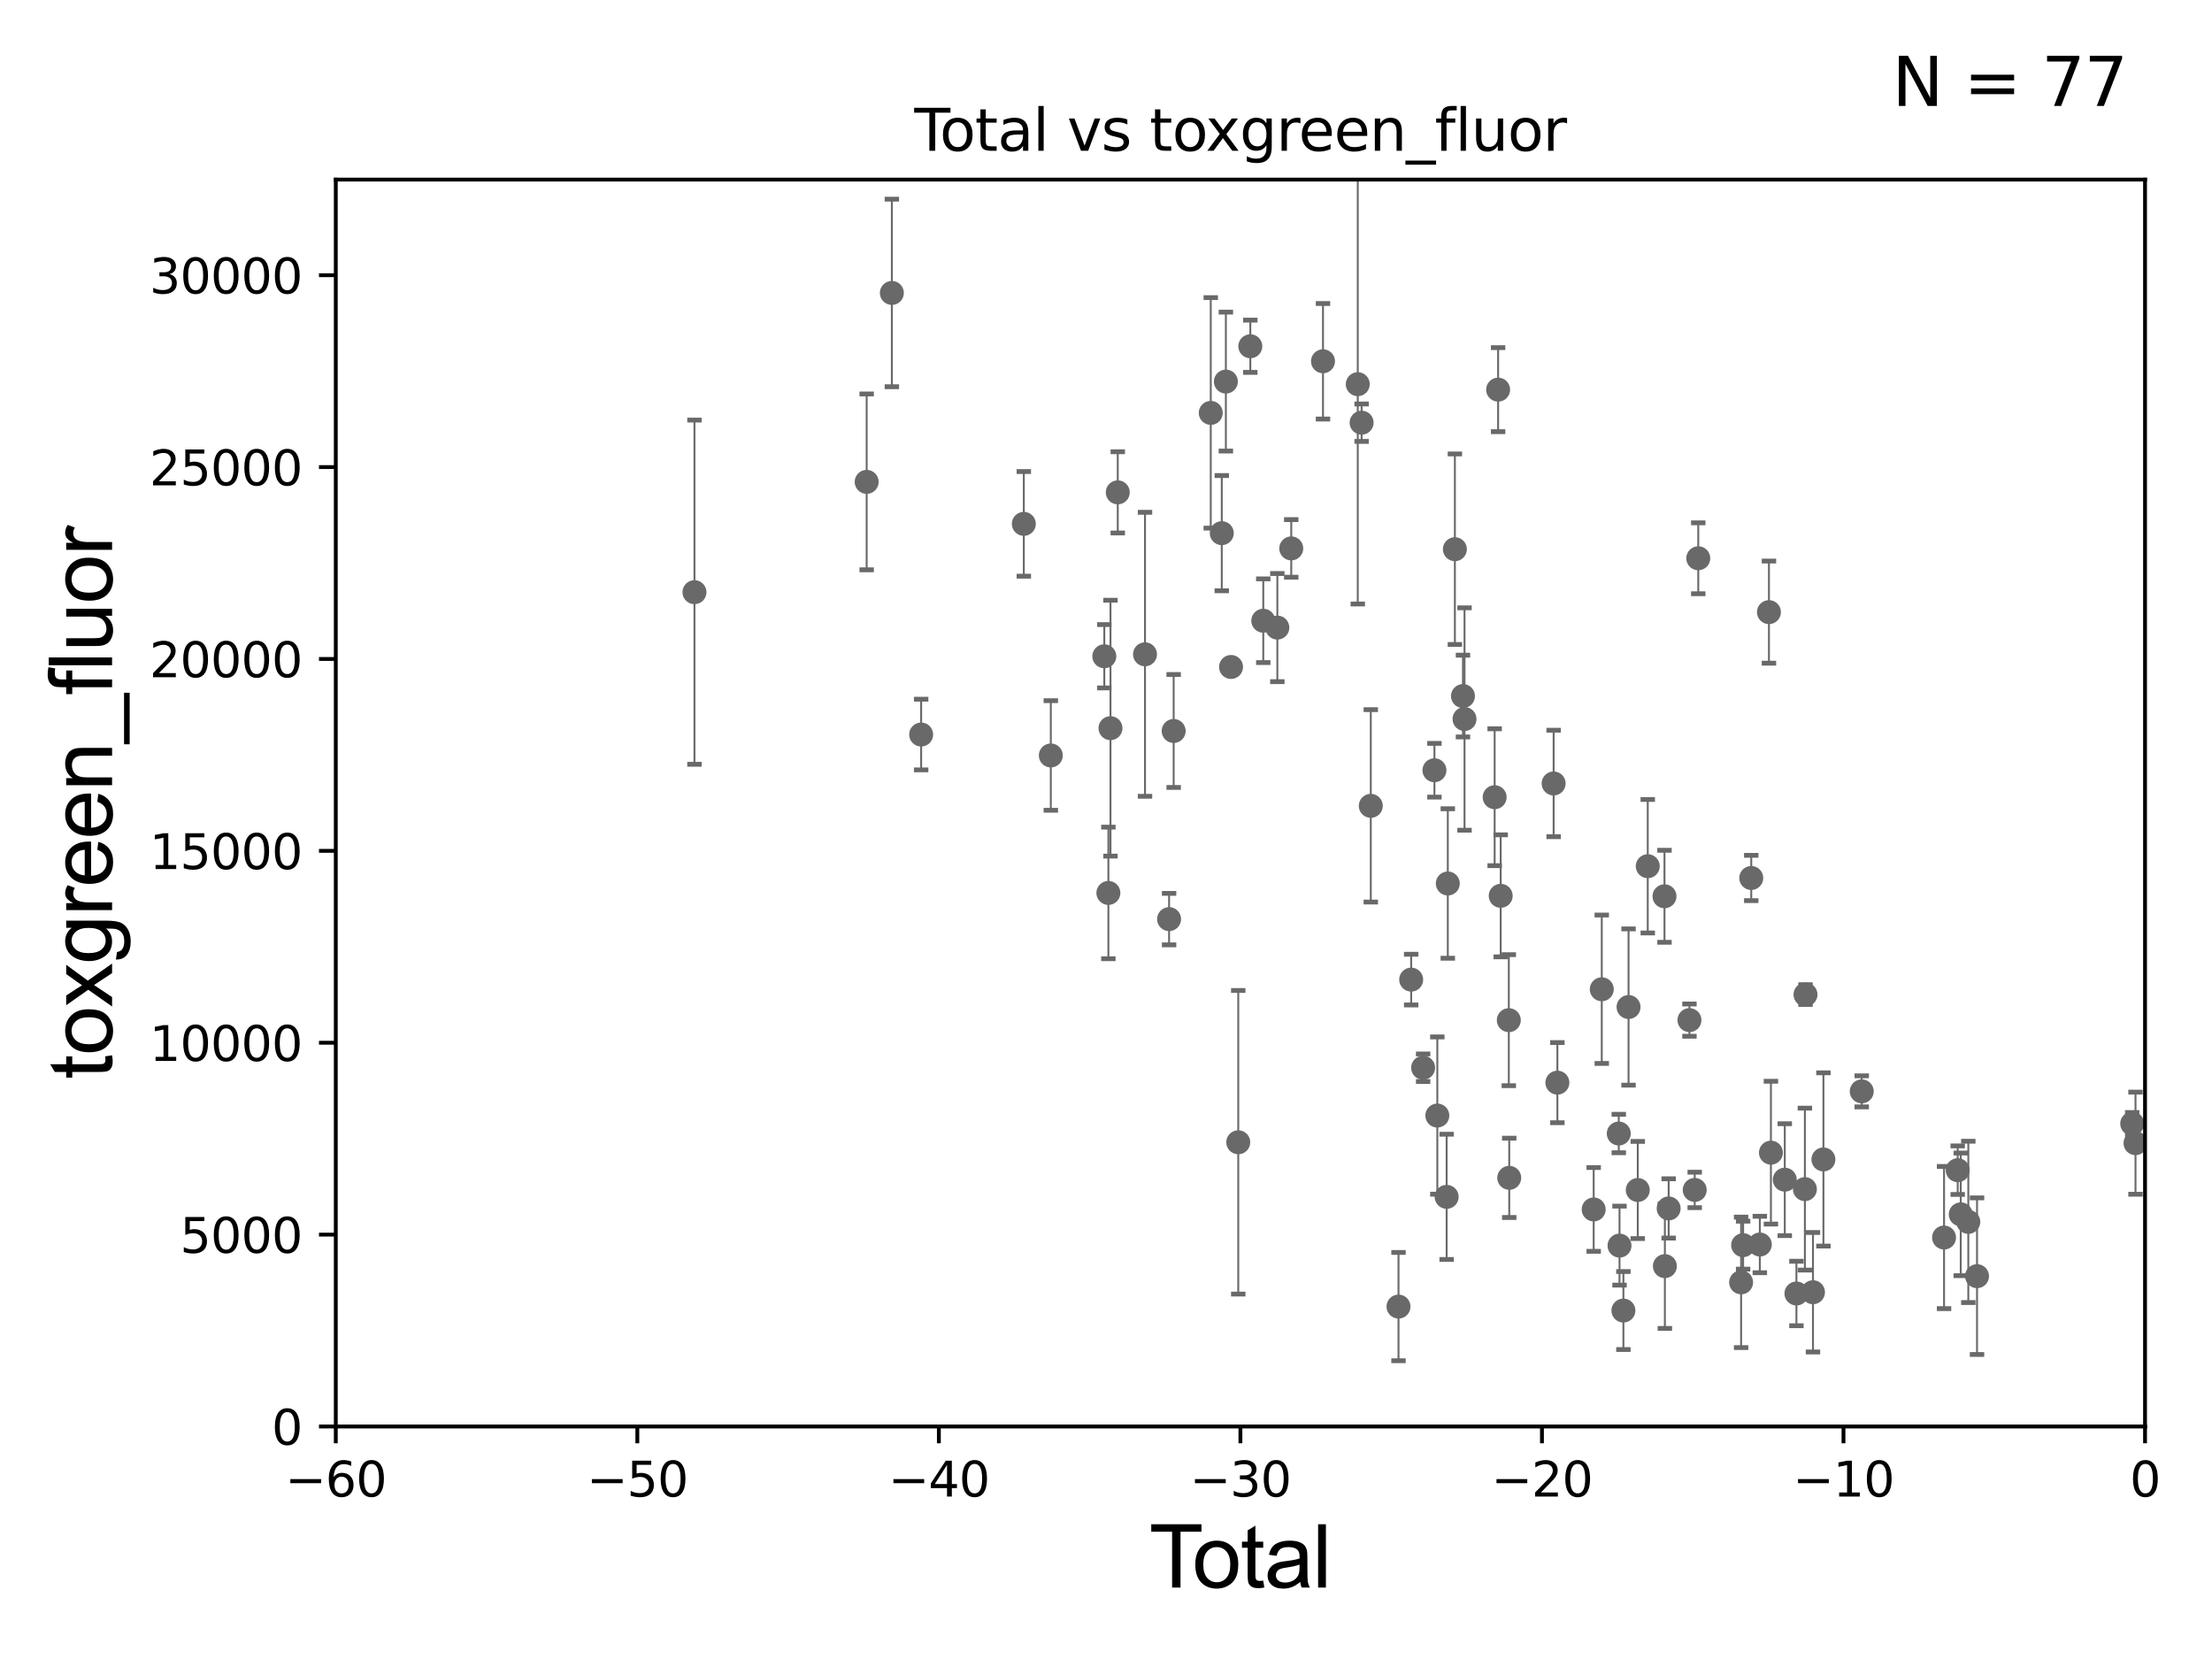 <?xml version="1.0" encoding="utf-8" standalone="no"?>
<!DOCTYPE svg PUBLIC "-//W3C//DTD SVG 1.1//EN"
  "http://www.w3.org/Graphics/SVG/1.1/DTD/svg11.dtd">
<svg xmlns:xlink="http://www.w3.org/1999/xlink" width="460.8pt" height="345.6pt" viewBox="0 0 460.8 345.6" xmlns="http://www.w3.org/2000/svg" version="1.1">
 <defs>
  <style type="text/css">*{stroke-linejoin: round; stroke-linecap: butt}</style>
 </defs>
 <g id="figure_1">
  <g id="patch_1">
   <path d="M 0 345.6 
L 460.8 345.6 
L 460.8 0 
L 0 0 
z
" style="fill: #ffffff"/>
  </g>
  <g id="axes_1">
   <g id="patch_2">
    <path d="M 69.95 297.16 
L 446.85 297.16 
L 446.85 37.411 
L 69.95 37.411 
z
" style="fill: #ffffff"/>
   </g>
   <g id="PathCollection_1">
    <defs>
     <path id="m43743c5350" d="M 0 1.118 
C 0.297 1.118 0.581 1 0.791 0.791 
C 1 0.581 1.118 0.297 1.118 0 
C 1.118 -0.297 1 -0.581 0.791 -0.791 
C 0.581 -1 0.297 -1.118 0 -1.118 
C -0.297 -1.118 -0.581 -1 -0.791 -0.791 
C -1 -0.581 -1.118 -0.297 -1.118 0 
C -1.118 0.297 -1 0.581 -0.791 0.791 
C -0.581 1 -0.297 1.118 0 1.118 
z
" style="stroke: #696969"/>
    </defs>
    <g clip-path="url(#pa90fa83a74)">
     <use xlink:href="#m43743c5350" x="144.669" y="123.364" style="fill: #696969; stroke: #696969"/>
     <use xlink:href="#m43743c5350" x="343.258" y="180.448" style="fill: #696969; stroke: #696969"/>
     <use xlink:href="#m43743c5350" x="341.177" y="247.898" style="fill: #696969; stroke: #696969"/>
     <use xlink:href="#m43743c5350" x="339.257" y="209.781" style="fill: #696969; stroke: #696969"/>
     <use xlink:href="#m43743c5350" x="338.185" y="273.011" style="fill: #696969; stroke: #696969"/>
     <use xlink:href="#m43743c5350" x="337.375" y="259.484" style="fill: #696969; stroke: #696969"/>
     <use xlink:href="#m43743c5350" x="337.219" y="236.135" style="fill: #696969; stroke: #696969"/>
     <use xlink:href="#m43743c5350" x="333.678" y="206.08" style="fill: #696969; stroke: #696969"/>
     <use xlink:href="#m43743c5350" x="331.993" y="251.949" style="fill: #696969; stroke: #696969"/>
     <use xlink:href="#m43743c5350" x="324.432" y="225.536" style="fill: #696969; stroke: #696969"/>
     <use xlink:href="#m43743c5350" x="346.744" y="186.713" style="fill: #696969; stroke: #696969"/>
     <use xlink:href="#m43743c5350" x="323.649" y="163.209" style="fill: #696969; stroke: #696969"/>
     <use xlink:href="#m43743c5350" x="444.178" y="234.072" style="fill: #696969; stroke: #696969"/>
     <use xlink:href="#m43743c5350" x="312.623" y="186.616" style="fill: #696969; stroke: #696969"/>
     <use xlink:href="#m43743c5350" x="312.085" y="81.17" style="fill: #696969; stroke: #696969"/>
     <use xlink:href="#m43743c5350" x="311.363" y="166.074" style="fill: #696969; stroke: #696969"/>
     <use xlink:href="#m43743c5350" x="305.087" y="149.784" style="fill: #696969; stroke: #696969"/>
     <use xlink:href="#m43743c5350" x="304.765" y="145.002" style="fill: #696969; stroke: #696969"/>
     <use xlink:href="#m43743c5350" x="303.08" y="114.407" style="fill: #696969; stroke: #696969"/>
     <use xlink:href="#m43743c5350" x="301.605" y="184.049" style="fill: #696969; stroke: #696969"/>
     <use xlink:href="#m43743c5350" x="301.363" y="249.322" style="fill: #696969; stroke: #696969"/>
     <use xlink:href="#m43743c5350" x="314.402" y="245.364" style="fill: #696969; stroke: #696969"/>
     <use xlink:href="#m43743c5350" x="299.421" y="232.39" style="fill: #696969; stroke: #696969"/>
     <use xlink:href="#m43743c5350" x="346.824" y="263.759" style="fill: #696969; stroke: #696969"/>
     <use xlink:href="#m43743c5350" x="351.945" y="212.508" style="fill: #696969; stroke: #696969"/>
     <use xlink:href="#m43743c5350" x="411.851" y="265.851" style="fill: #696969; stroke: #696969"/>
     <use xlink:href="#m43743c5350" x="410.035" y="254.54" style="fill: #696969; stroke: #696969"/>
     <use xlink:href="#m43743c5350" x="408.457" y="252.97" style="fill: #696969; stroke: #696969"/>
     <use xlink:href="#m43743c5350" x="407.827" y="243.772" style="fill: #696969; stroke: #696969"/>
     <use xlink:href="#m43743c5350" x="404.982" y="257.799" style="fill: #696969; stroke: #696969"/>
     <use xlink:href="#m43743c5350" x="387.835" y="227.352" style="fill: #696969; stroke: #696969"/>
     <use xlink:href="#m43743c5350" x="379.852" y="241.531" style="fill: #696969; stroke: #696969"/>
     <use xlink:href="#m43743c5350" x="377.678" y="269.195" style="fill: #696969; stroke: #696969"/>
     <use xlink:href="#m43743c5350" x="376.12" y="207.187" style="fill: #696969; stroke: #696969"/>
     <use xlink:href="#m43743c5350" x="347.613" y="251.738" style="fill: #696969; stroke: #696969"/>
     <use xlink:href="#m43743c5350" x="375.992" y="247.715" style="fill: #696969; stroke: #696969"/>
     <use xlink:href="#m43743c5350" x="371.802" y="245.747" style="fill: #696969; stroke: #696969"/>
     <use xlink:href="#m43743c5350" x="368.915" y="240.12" style="fill: #696969; stroke: #696969"/>
     <use xlink:href="#m43743c5350" x="368.502" y="127.518" style="fill: #696969; stroke: #696969"/>
     <use xlink:href="#m43743c5350" x="366.604" y="259.255" style="fill: #696969; stroke: #696969"/>
     <use xlink:href="#m43743c5350" x="364.817" y="182.903" style="fill: #696969; stroke: #696969"/>
     <use xlink:href="#m43743c5350" x="363.126" y="259.387" style="fill: #696969; stroke: #696969"/>
     <use xlink:href="#m43743c5350" x="362.706" y="267.138" style="fill: #696969; stroke: #696969"/>
     <use xlink:href="#m43743c5350" x="353.779" y="116.298" style="fill: #696969; stroke: #696969"/>
     <use xlink:href="#m43743c5350" x="353.041" y="247.882" style="fill: #696969; stroke: #696969"/>
     <use xlink:href="#m43743c5350" x="374.23" y="269.457" style="fill: #696969; stroke: #696969"/>
     <use xlink:href="#m43743c5350" x="298.82" y="160.457" style="fill: #696969; stroke: #696969"/>
     <use xlink:href="#m43743c5350" x="314.313" y="212.52" style="fill: #696969; stroke: #696969"/>
     <use xlink:href="#m43743c5350" x="293.972" y="204.071" style="fill: #696969; stroke: #696969"/>
     <use xlink:href="#m43743c5350" x="254.517" y="111.069" style="fill: #696969; stroke: #696969"/>
     <use xlink:href="#m43743c5350" x="252.223" y="86.012" style="fill: #696969; stroke: #696969"/>
     <use xlink:href="#m43743c5350" x="296.464" y="222.428" style="fill: #696969; stroke: #696969"/>
     <use xlink:href="#m43743c5350" x="243.542" y="191.469" style="fill: #696969; stroke: #696969"/>
     <use xlink:href="#m43743c5350" x="238.526" y="136.304" style="fill: #696969; stroke: #696969"/>
     <use xlink:href="#m43743c5350" x="232.851" y="102.569" style="fill: #696969; stroke: #696969"/>
     <use xlink:href="#m43743c5350" x="255.372" y="79.492" style="fill: #696969; stroke: #696969"/>
     <use xlink:href="#m43743c5350" x="231.334" y="151.69" style="fill: #696969; stroke: #696969"/>
     <use xlink:href="#m43743c5350" x="230.048" y="136.713" style="fill: #696969; stroke: #696969"/>
     <use xlink:href="#m43743c5350" x="218.905" y="157.377" style="fill: #696969; stroke: #696969"/>
     <use xlink:href="#m43743c5350" x="213.281" y="109.13" style="fill: #696969; stroke: #696969"/>
     <use xlink:href="#m43743c5350" x="191.894" y="153.017" style="fill: #696969; stroke: #696969"/>
     <use xlink:href="#m43743c5350" x="185.791" y="61.025" style="fill: #696969; stroke: #696969"/>
     <use xlink:href="#m43743c5350" x="180.543" y="100.384" style="fill: #696969; stroke: #696969"/>
     <use xlink:href="#m43743c5350" x="230.895" y="186.015" style="fill: #696969; stroke: #696969"/>
     <use xlink:href="#m43743c5350" x="256.448" y="138.941" style="fill: #696969; stroke: #696969"/>
     <use xlink:href="#m43743c5350" x="244.496" y="152.276" style="fill: #696969; stroke: #696969"/>
     <use xlink:href="#m43743c5350" x="444.865" y="238.142" style="fill: #696969; stroke: #696969"/>
     <use xlink:href="#m43743c5350" x="285.56" y="167.873" style="fill: #696969; stroke: #696969"/>
     <use xlink:href="#m43743c5350" x="283.649" y="88.052" style="fill: #696969; stroke: #696969"/>
     <use xlink:href="#m43743c5350" x="282.848" y="80.034" style="fill: #696969; stroke: #696969"/>
     <use xlink:href="#m43743c5350" x="275.604" y="75.259" style="fill: #696969; stroke: #696969"/>
     <use xlink:href="#m43743c5350" x="257.951" y="237.956" style="fill: #696969; stroke: #696969"/>
     <use xlink:href="#m43743c5350" x="268.99" y="114.242" style="fill: #696969; stroke: #696969"/>
     <use xlink:href="#m43743c5350" x="266.094" y="130.739" style="fill: #696969; stroke: #696969"/>
     <use xlink:href="#m43743c5350" x="291.334" y="272.185" style="fill: #696969; stroke: #696969"/>
     <use xlink:href="#m43743c5350" x="260.462" y="72.132" style="fill: #696969; stroke: #696969"/>
     <use xlink:href="#m43743c5350" x="263.163" y="129.307" style="fill: #696969; stroke: #696969"/>
    </g>
   </g>
   <g id="matplotlib.axis_1">
    <g id="xtick_1">
     <g id="line2d_1">
      <defs>
       <path id="m9c46587a99" d="M 0 0 
L 0 3.5 
" style="stroke: #000000; stroke-width: 0.8"/>
      </defs>
      <g>
       <use xlink:href="#m9c46587a99" x="69.95" y="297.16" style="stroke: #000000; stroke-width: 0.8"/>
      </g>
     </g>
     <g id="text_1">
      <!-- −60 -->
      <g transform="translate(59.398 311.758)scale(0.1 -0.1)">
       <defs>
        <path id="DejaVuSans-2212" d="M 678 2272 
L 4684 2272 
L 4684 1741 
L 678 1741 
L 678 2272 
z
" transform="scale(0.016)"/>
        <path id="DejaVuSans-36" d="M 2113 2584 
Q 1688 2584 1439 2293 
Q 1191 2003 1191 1497 
Q 1191 994 1439 701 
Q 1688 409 2113 409 
Q 2538 409 2786 701 
Q 3034 994 3034 1497 
Q 3034 2003 2786 2293 
Q 2538 2584 2113 2584 
z
M 3366 4563 
L 3366 3988 
Q 3128 4100 2886 4159 
Q 2644 4219 2406 4219 
Q 1781 4219 1451 3797 
Q 1122 3375 1075 2522 
Q 1259 2794 1537 2939 
Q 1816 3084 2150 3084 
Q 2853 3084 3261 2657 
Q 3669 2231 3669 1497 
Q 3669 778 3244 343 
Q 2819 -91 2113 -91 
Q 1303 -91 875 529 
Q 447 1150 447 2328 
Q 447 3434 972 4092 
Q 1497 4750 2381 4750 
Q 2619 4750 2861 4703 
Q 3103 4656 3366 4563 
z
" transform="scale(0.016)"/>
        <path id="DejaVuSans-30" d="M 2034 4250 
Q 1547 4250 1301 3770 
Q 1056 3291 1056 2328 
Q 1056 1369 1301 889 
Q 1547 409 2034 409 
Q 2525 409 2770 889 
Q 3016 1369 3016 2328 
Q 3016 3291 2770 3770 
Q 2525 4250 2034 4250 
z
M 2034 4750 
Q 2819 4750 3233 4129 
Q 3647 3509 3647 2328 
Q 3647 1150 3233 529 
Q 2819 -91 2034 -91 
Q 1250 -91 836 529 
Q 422 1150 422 2328 
Q 422 3509 836 4129 
Q 1250 4750 2034 4750 
z
" transform="scale(0.016)"/>
       </defs>
       <use xlink:href="#DejaVuSans-2212"/>
       <use xlink:href="#DejaVuSans-36" x="83.789"/>
       <use xlink:href="#DejaVuSans-30" x="147.412"/>
      </g>
     </g>
    </g>
    <g id="xtick_2">
     <g id="line2d_2">
      <g>
       <use xlink:href="#m9c46587a99" x="132.767" y="297.16" style="stroke: #000000; stroke-width: 0.8"/>
      </g>
     </g>
     <g id="text_2">
      <!-- −50 -->
      <g transform="translate(122.214 311.758)scale(0.1 -0.1)">
       <defs>
        <path id="DejaVuSans-35" d="M 691 4666 
L 3169 4666 
L 3169 4134 
L 1269 4134 
L 1269 2991 
Q 1406 3038 1543 3061 
Q 1681 3084 1819 3084 
Q 2600 3084 3056 2656 
Q 3513 2228 3513 1497 
Q 3513 744 3044 326 
Q 2575 -91 1722 -91 
Q 1428 -91 1123 -41 
Q 819 9 494 109 
L 494 744 
Q 775 591 1075 516 
Q 1375 441 1709 441 
Q 2250 441 2565 725 
Q 2881 1009 2881 1497 
Q 2881 1984 2565 2268 
Q 2250 2553 1709 2553 
Q 1456 2553 1204 2497 
Q 953 2441 691 2322 
L 691 4666 
z
" transform="scale(0.016)"/>
       </defs>
       <use xlink:href="#DejaVuSans-2212"/>
       <use xlink:href="#DejaVuSans-35" x="83.789"/>
       <use xlink:href="#DejaVuSans-30" x="147.412"/>
      </g>
     </g>
    </g>
    <g id="xtick_3">
     <g id="line2d_3">
      <g>
       <use xlink:href="#m9c46587a99" x="195.583" y="297.16" style="stroke: #000000; stroke-width: 0.8"/>
      </g>
     </g>
     <g id="text_3">
      <!-- −40 -->
      <g transform="translate(185.031 311.758)scale(0.1 -0.1)">
       <defs>
        <path id="DejaVuSans-34" d="M 2419 4116 
L 825 1625 
L 2419 1625 
L 2419 4116 
z
M 2253 4666 
L 3047 4666 
L 3047 1625 
L 3713 1625 
L 3713 1100 
L 3047 1100 
L 3047 0 
L 2419 0 
L 2419 1100 
L 313 1100 
L 313 1709 
L 2253 4666 
z
" transform="scale(0.016)"/>
       </defs>
       <use xlink:href="#DejaVuSans-2212"/>
       <use xlink:href="#DejaVuSans-34" x="83.789"/>
       <use xlink:href="#DejaVuSans-30" x="147.412"/>
      </g>
     </g>
    </g>
    <g id="xtick_4">
     <g id="line2d_4">
      <g>
       <use xlink:href="#m9c46587a99" x="258.4" y="297.16" style="stroke: #000000; stroke-width: 0.8"/>
      </g>
     </g>
     <g id="text_4">
      <!-- −30 -->
      <g transform="translate(247.848 311.758)scale(0.1 -0.1)">
       <defs>
        <path id="DejaVuSans-33" d="M 2597 2516 
Q 3050 2419 3304 2112 
Q 3559 1806 3559 1356 
Q 3559 666 3084 287 
Q 2609 -91 1734 -91 
Q 1441 -91 1130 -33 
Q 819 25 488 141 
L 488 750 
Q 750 597 1062 519 
Q 1375 441 1716 441 
Q 2309 441 2620 675 
Q 2931 909 2931 1356 
Q 2931 1769 2642 2001 
Q 2353 2234 1838 2234 
L 1294 2234 
L 1294 2753 
L 1863 2753 
Q 2328 2753 2575 2939 
Q 2822 3125 2822 3475 
Q 2822 3834 2567 4026 
Q 2313 4219 1838 4219 
Q 1578 4219 1281 4162 
Q 984 4106 628 3988 
L 628 4550 
Q 988 4650 1302 4700 
Q 1616 4750 1894 4750 
Q 2613 4750 3031 4423 
Q 3450 4097 3450 3541 
Q 3450 3153 3228 2886 
Q 3006 2619 2597 2516 
z
" transform="scale(0.016)"/>
       </defs>
       <use xlink:href="#DejaVuSans-2212"/>
       <use xlink:href="#DejaVuSans-33" x="83.789"/>
       <use xlink:href="#DejaVuSans-30" x="147.412"/>
      </g>
     </g>
    </g>
    <g id="xtick_5">
     <g id="line2d_5">
      <g>
       <use xlink:href="#m9c46587a99" x="321.217" y="297.16" style="stroke: #000000; stroke-width: 0.8"/>
      </g>
     </g>
     <g id="text_5">
      <!-- −20 -->
      <g transform="translate(310.664 311.758)scale(0.1 -0.1)">
       <defs>
        <path id="DejaVuSans-32" d="M 1228 531 
L 3431 531 
L 3431 0 
L 469 0 
L 469 531 
Q 828 903 1448 1529 
Q 2069 2156 2228 2338 
Q 2531 2678 2651 2914 
Q 2772 3150 2772 3378 
Q 2772 3750 2511 3984 
Q 2250 4219 1831 4219 
Q 1534 4219 1204 4116 
Q 875 4013 500 3803 
L 500 4441 
Q 881 4594 1212 4672 
Q 1544 4750 1819 4750 
Q 2544 4750 2975 4387 
Q 3406 4025 3406 3419 
Q 3406 3131 3298 2873 
Q 3191 2616 2906 2266 
Q 2828 2175 2409 1742 
Q 1991 1309 1228 531 
z
" transform="scale(0.016)"/>
       </defs>
       <use xlink:href="#DejaVuSans-2212"/>
       <use xlink:href="#DejaVuSans-32" x="83.789"/>
       <use xlink:href="#DejaVuSans-30" x="147.412"/>
      </g>
     </g>
    </g>
    <g id="xtick_6">
     <g id="line2d_6">
      <g>
       <use xlink:href="#m9c46587a99" x="384.033" y="297.16" style="stroke: #000000; stroke-width: 0.8"/>
      </g>
     </g>
     <g id="text_6">
      <!-- −10 -->
      <g transform="translate(373.481 311.758)scale(0.1 -0.1)">
       <defs>
        <path id="DejaVuSans-31" d="M 794 531 
L 1825 531 
L 1825 4091 
L 703 3866 
L 703 4441 
L 1819 4666 
L 2450 4666 
L 2450 531 
L 3481 531 
L 3481 0 
L 794 0 
L 794 531 
z
" transform="scale(0.016)"/>
       </defs>
       <use xlink:href="#DejaVuSans-2212"/>
       <use xlink:href="#DejaVuSans-31" x="83.789"/>
       <use xlink:href="#DejaVuSans-30" x="147.412"/>
      </g>
     </g>
    </g>
    <g id="xtick_7">
     <g id="line2d_7">
      <g>
       <use xlink:href="#m9c46587a99" x="446.85" y="297.16" style="stroke: #000000; stroke-width: 0.8"/>
      </g>
     </g>
     <g id="text_7">
      <!-- 0 -->
      <g transform="translate(443.669 311.758)scale(0.1 -0.1)">
       <use xlink:href="#DejaVuSans-30"/>
      </g>
     </g>
    </g>
    <g id="text_8">
     <!-- Total -->
     <g transform="translate(239.395 330.722)scale(0.18 -0.18)">
      <defs>
       <path id="ArialMT-54" d="M 1659 0 
L 1659 4041 
L 150 4041 
L 150 4581 
L 3781 4581 
L 3781 4041 
L 2266 4041 
L 2266 0 
L 1659 0 
z
" transform="scale(0.016)"/>
       <path id="ArialMT-6f" d="M 213 1659 
Q 213 2581 725 3025 
Q 1153 3394 1769 3394 
Q 2453 3394 2887 2945 
Q 3322 2497 3322 1706 
Q 3322 1066 3130 698 
Q 2938 331 2570 128 
Q 2203 -75 1769 -75 
Q 1072 -75 642 372 
Q 213 819 213 1659 
z
M 791 1659 
Q 791 1022 1069 705 
Q 1347 388 1769 388 
Q 2188 388 2466 706 
Q 2744 1025 2744 1678 
Q 2744 2294 2464 2611 
Q 2184 2928 1769 2928 
Q 1347 2928 1069 2612 
Q 791 2297 791 1659 
z
" transform="scale(0.016)"/>
       <path id="ArialMT-74" d="M 1650 503 
L 1731 6 
Q 1494 -44 1306 -44 
Q 1000 -44 831 53 
Q 663 150 594 308 
Q 525 466 525 972 
L 525 2881 
L 113 2881 
L 113 3319 
L 525 3319 
L 525 4141 
L 1084 4478 
L 1084 3319 
L 1650 3319 
L 1650 2881 
L 1084 2881 
L 1084 941 
Q 1084 700 1114 631 
Q 1144 563 1211 522 
Q 1278 481 1403 481 
Q 1497 481 1650 503 
z
" transform="scale(0.016)"/>
       <path id="ArialMT-61" d="M 2588 409 
Q 2275 144 1986 34 
Q 1697 -75 1366 -75 
Q 819 -75 525 192 
Q 231 459 231 875 
Q 231 1119 342 1320 
Q 453 1522 633 1644 
Q 813 1766 1038 1828 
Q 1203 1872 1538 1913 
Q 2219 1994 2541 2106 
Q 2544 2222 2544 2253 
Q 2544 2597 2384 2738 
Q 2169 2928 1744 2928 
Q 1347 2928 1158 2789 
Q 969 2650 878 2297 
L 328 2372 
Q 403 2725 575 2942 
Q 747 3159 1072 3276 
Q 1397 3394 1825 3394 
Q 2250 3394 2515 3294 
Q 2781 3194 2906 3042 
Q 3031 2891 3081 2659 
Q 3109 2516 3109 2141 
L 3109 1391 
Q 3109 606 3145 398 
Q 3181 191 3288 0 
L 2700 0 
Q 2613 175 2588 409 
z
M 2541 1666 
Q 2234 1541 1622 1453 
Q 1275 1403 1131 1340 
Q 988 1278 909 1158 
Q 831 1038 831 891 
Q 831 666 1001 516 
Q 1172 366 1500 366 
Q 1825 366 2078 508 
Q 2331 650 2450 897 
Q 2541 1088 2541 1459 
L 2541 1666 
z
" transform="scale(0.016)"/>
       <path id="ArialMT-6c" d="M 409 0 
L 409 4581 
L 972 4581 
L 972 0 
L 409 0 
z
" transform="scale(0.016)"/>
      </defs>
      <use xlink:href="#ArialMT-54"/>
      <use xlink:href="#ArialMT-6f" x="49.959"/>
      <use xlink:href="#ArialMT-74" x="105.574"/>
      <use xlink:href="#ArialMT-61" x="133.357"/>
      <use xlink:href="#ArialMT-6c" x="188.973"/>
     </g>
    </g>
   </g>
   <g id="matplotlib.axis_2">
    <g id="ytick_1">
     <g id="line2d_8">
      <defs>
       <path id="m5a62fce1cc" d="M 0 0 
L -3.5 0 
" style="stroke: #000000; stroke-width: 0.8"/>
      </defs>
      <g>
       <use xlink:href="#m5a62fce1cc" x="69.95" y="297.16" style="stroke: #000000; stroke-width: 0.8"/>
      </g>
     </g>
     <g id="text_9">
      <!-- 0 -->
      <g transform="translate(56.587 300.959)scale(0.1 -0.1)">
       <use xlink:href="#DejaVuSans-30"/>
      </g>
     </g>
    </g>
    <g id="ytick_2">
     <g id="line2d_9">
      <g>
       <use xlink:href="#m5a62fce1cc" x="69.95" y="257.189" style="stroke: #000000; stroke-width: 0.8"/>
      </g>
     </g>
     <g id="text_10">
      <!-- 5000 -->
      <g transform="translate(37.5 260.988)scale(0.1 -0.1)">
       <use xlink:href="#DejaVuSans-35"/>
       <use xlink:href="#DejaVuSans-30" x="63.623"/>
       <use xlink:href="#DejaVuSans-30" x="127.246"/>
       <use xlink:href="#DejaVuSans-30" x="190.869"/>
      </g>
     </g>
    </g>
    <g id="ytick_3">
     <g id="line2d_10">
      <g>
       <use xlink:href="#m5a62fce1cc" x="69.95" y="217.217" style="stroke: #000000; stroke-width: 0.8"/>
      </g>
     </g>
     <g id="text_11">
      <!-- 10000 -->
      <g transform="translate(31.137 221.016)scale(0.1 -0.1)">
       <use xlink:href="#DejaVuSans-31"/>
       <use xlink:href="#DejaVuSans-30" x="63.623"/>
       <use xlink:href="#DejaVuSans-30" x="127.246"/>
       <use xlink:href="#DejaVuSans-30" x="190.869"/>
       <use xlink:href="#DejaVuSans-30" x="254.492"/>
      </g>
     </g>
    </g>
    <g id="ytick_4">
     <g id="line2d_11">
      <g>
       <use xlink:href="#m5a62fce1cc" x="69.95" y="177.246" style="stroke: #000000; stroke-width: 0.8"/>
      </g>
     </g>
     <g id="text_12">
      <!-- 15000 -->
      <g transform="translate(31.137 181.045)scale(0.1 -0.1)">
       <use xlink:href="#DejaVuSans-31"/>
       <use xlink:href="#DejaVuSans-35" x="63.623"/>
       <use xlink:href="#DejaVuSans-30" x="127.246"/>
       <use xlink:href="#DejaVuSans-30" x="190.869"/>
       <use xlink:href="#DejaVuSans-30" x="254.492"/>
      </g>
     </g>
    </g>
    <g id="ytick_5">
     <g id="line2d_12">
      <g>
       <use xlink:href="#m5a62fce1cc" x="69.95" y="137.274" style="stroke: #000000; stroke-width: 0.8"/>
      </g>
     </g>
     <g id="text_13">
      <!-- 20000 -->
      <g transform="translate(31.137 141.073)scale(0.1 -0.1)">
       <use xlink:href="#DejaVuSans-32"/>
       <use xlink:href="#DejaVuSans-30" x="63.623"/>
       <use xlink:href="#DejaVuSans-30" x="127.246"/>
       <use xlink:href="#DejaVuSans-30" x="190.869"/>
       <use xlink:href="#DejaVuSans-30" x="254.492"/>
      </g>
     </g>
    </g>
    <g id="ytick_6">
     <g id="line2d_13">
      <g>
       <use xlink:href="#m5a62fce1cc" x="69.95" y="97.303" style="stroke: #000000; stroke-width: 0.8"/>
      </g>
     </g>
     <g id="text_14">
      <!-- 25000 -->
      <g transform="translate(31.137 101.102)scale(0.1 -0.1)">
       <use xlink:href="#DejaVuSans-32"/>
       <use xlink:href="#DejaVuSans-35" x="63.623"/>
       <use xlink:href="#DejaVuSans-30" x="127.246"/>
       <use xlink:href="#DejaVuSans-30" x="190.869"/>
       <use xlink:href="#DejaVuSans-30" x="254.492"/>
      </g>
     </g>
    </g>
    <g id="ytick_7">
     <g id="line2d_14">
      <g>
       <use xlink:href="#m5a62fce1cc" x="69.95" y="57.331" style="stroke: #000000; stroke-width: 0.8"/>
      </g>
     </g>
     <g id="text_15">
      <!-- 30000 -->
      <g transform="translate(31.137 61.13)scale(0.1 -0.1)">
       <use xlink:href="#DejaVuSans-33"/>
       <use xlink:href="#DejaVuSans-30" x="63.623"/>
       <use xlink:href="#DejaVuSans-30" x="127.246"/>
       <use xlink:href="#DejaVuSans-30" x="190.869"/>
       <use xlink:href="#DejaVuSans-30" x="254.492"/>
      </g>
     </g>
    </g>
    <g id="text_16">
     <!-- toxgreen_fluor -->
     <g transform="translate(23.349 224.818)rotate(-90)scale(0.18 -0.18)">
      <defs>
       <path id="ArialMT-78" d="M 47 0 
L 1259 1725 
L 138 3319 
L 841 3319 
L 1350 2541 
Q 1494 2319 1581 2169 
Q 1719 2375 1834 2534 
L 2394 3319 
L 3066 3319 
L 1919 1756 
L 3153 0 
L 2463 0 
L 1781 1031 
L 1600 1309 
L 728 0 
L 47 0 
z
" transform="scale(0.016)"/>
       <path id="ArialMT-67" d="M 319 -275 
L 866 -356 
Q 900 -609 1056 -725 
Q 1266 -881 1628 -881 
Q 2019 -881 2231 -725 
Q 2444 -569 2519 -288 
Q 2563 -116 2559 434 
Q 2191 0 1641 0 
Q 956 0 581 494 
Q 206 988 206 1678 
Q 206 2153 378 2554 
Q 550 2956 876 3175 
Q 1203 3394 1644 3394 
Q 2231 3394 2613 2919 
L 2613 3319 
L 3131 3319 
L 3131 450 
Q 3131 -325 2973 -648 
Q 2816 -972 2473 -1159 
Q 2131 -1347 1631 -1347 
Q 1038 -1347 672 -1080 
Q 306 -813 319 -275 
z
M 784 1719 
Q 784 1066 1043 766 
Q 1303 466 1694 466 
Q 2081 466 2343 764 
Q 2606 1063 2606 1700 
Q 2606 2309 2336 2618 
Q 2066 2928 1684 2928 
Q 1309 2928 1046 2623 
Q 784 2319 784 1719 
z
" transform="scale(0.016)"/>
       <path id="ArialMT-72" d="M 416 0 
L 416 3319 
L 922 3319 
L 922 2816 
Q 1116 3169 1280 3281 
Q 1444 3394 1641 3394 
Q 1925 3394 2219 3213 
L 2025 2691 
Q 1819 2813 1613 2813 
Q 1428 2813 1281 2702 
Q 1134 2591 1072 2394 
Q 978 2094 978 1738 
L 978 0 
L 416 0 
z
" transform="scale(0.016)"/>
       <path id="ArialMT-65" d="M 2694 1069 
L 3275 997 
Q 3138 488 2766 206 
Q 2394 -75 1816 -75 
Q 1088 -75 661 373 
Q 234 822 234 1631 
Q 234 2469 665 2931 
Q 1097 3394 1784 3394 
Q 2450 3394 2872 2941 
Q 3294 2488 3294 1666 
Q 3294 1616 3291 1516 
L 816 1516 
Q 847 969 1125 678 
Q 1403 388 1819 388 
Q 2128 388 2347 550 
Q 2566 713 2694 1069 
z
M 847 1978 
L 2700 1978 
Q 2663 2397 2488 2606 
Q 2219 2931 1791 2931 
Q 1403 2931 1139 2672 
Q 875 2413 847 1978 
z
" transform="scale(0.016)"/>
       <path id="ArialMT-6e" d="M 422 0 
L 422 3319 
L 928 3319 
L 928 2847 
Q 1294 3394 1984 3394 
Q 2284 3394 2536 3286 
Q 2788 3178 2913 3003 
Q 3038 2828 3088 2588 
Q 3119 2431 3119 2041 
L 3119 0 
L 2556 0 
L 2556 2019 
Q 2556 2363 2490 2533 
Q 2425 2703 2258 2804 
Q 2091 2906 1866 2906 
Q 1506 2906 1245 2678 
Q 984 2450 984 1813 
L 984 0 
L 422 0 
z
" transform="scale(0.016)"/>
       <path id="ArialMT-5f" d="M -97 -1272 
L -97 -866 
L 3631 -866 
L 3631 -1272 
L -97 -1272 
z
" transform="scale(0.016)"/>
       <path id="ArialMT-66" d="M 556 0 
L 556 2881 
L 59 2881 
L 59 3319 
L 556 3319 
L 556 3672 
Q 556 4006 616 4169 
Q 697 4388 901 4523 
Q 1106 4659 1475 4659 
Q 1713 4659 2000 4603 
L 1916 4113 
Q 1741 4144 1584 4144 
Q 1328 4144 1222 4034 
Q 1116 3925 1116 3625 
L 1116 3319 
L 1763 3319 
L 1763 2881 
L 1116 2881 
L 1116 0 
L 556 0 
z
" transform="scale(0.016)"/>
       <path id="ArialMT-75" d="M 2597 0 
L 2597 488 
Q 2209 -75 1544 -75 
Q 1250 -75 995 37 
Q 741 150 617 320 
Q 494 491 444 738 
Q 409 903 409 1263 
L 409 3319 
L 972 3319 
L 972 1478 
Q 972 1038 1006 884 
Q 1059 663 1231 536 
Q 1403 409 1656 409 
Q 1909 409 2131 539 
Q 2353 669 2445 892 
Q 2538 1116 2538 1541 
L 2538 3319 
L 3100 3319 
L 3100 0 
L 2597 0 
z
" transform="scale(0.016)"/>
      </defs>
      <use xlink:href="#ArialMT-74"/>
      <use xlink:href="#ArialMT-6f" x="27.783"/>
      <use xlink:href="#ArialMT-78" x="83.398"/>
      <use xlink:href="#ArialMT-67" x="133.398"/>
      <use xlink:href="#ArialMT-72" x="189.014"/>
      <use xlink:href="#ArialMT-65" x="222.314"/>
      <use xlink:href="#ArialMT-65" x="277.93"/>
      <use xlink:href="#ArialMT-6e" x="333.545"/>
      <use xlink:href="#ArialMT-5f" x="389.16"/>
      <use xlink:href="#ArialMT-66" x="444.775"/>
      <use xlink:href="#ArialMT-6c" x="472.559"/>
      <use xlink:href="#ArialMT-75" x="494.775"/>
      <use xlink:href="#ArialMT-6f" x="550.391"/>
      <use xlink:href="#ArialMT-72" x="606.006"/>
     </g>
    </g>
   </g>
   <g id="LineCollection_1">
    <path d="M 144.669 159.217 
L 144.669 87.512 
" clip-path="url(#pa90fa83a74)" style="fill: none; stroke: #696969; stroke-width: 0.4"/>
    <path d="M 343.258 194.35 
L 343.258 166.545 
" clip-path="url(#pa90fa83a74)" style="fill: none; stroke: #696969; stroke-width: 0.4"/>
    <path d="M 341.177 258.019 
L 341.177 237.777 
" clip-path="url(#pa90fa83a74)" style="fill: none; stroke: #696969; stroke-width: 0.4"/>
    <path d="M 339.257 226.054 
L 339.257 193.508 
" clip-path="url(#pa90fa83a74)" style="fill: none; stroke: #696969; stroke-width: 0.4"/>
    <path d="M 338.185 281.134 
L 338.185 264.888 
" clip-path="url(#pa90fa83a74)" style="fill: none; stroke: #696969; stroke-width: 0.4"/>
    <path d="M 337.375 267.709 
L 337.375 251.259 
" clip-path="url(#pa90fa83a74)" style="fill: none; stroke: #696969; stroke-width: 0.4"/>
    <path d="M 337.219 240.139 
L 337.219 232.132 
" clip-path="url(#pa90fa83a74)" style="fill: none; stroke: #696969; stroke-width: 0.4"/>
    <path d="M 333.678 221.538 
L 333.678 190.621 
" clip-path="url(#pa90fa83a74)" style="fill: none; stroke: #696969; stroke-width: 0.4"/>
    <path d="M 331.993 260.671 
L 331.993 243.226 
" clip-path="url(#pa90fa83a74)" style="fill: none; stroke: #696969; stroke-width: 0.4"/>
    <path d="M 324.432 233.884 
L 324.432 217.188 
" clip-path="url(#pa90fa83a74)" style="fill: none; stroke: #696969; stroke-width: 0.4"/>
    <path d="M 346.744 196.294 
L 346.744 177.133 
" clip-path="url(#pa90fa83a74)" style="fill: none; stroke: #696969; stroke-width: 0.4"/>
    <path d="M 323.649 174.294 
L 323.649 152.123 
" clip-path="url(#pa90fa83a74)" style="fill: none; stroke: #696969; stroke-width: 0.4"/>
    <path d="M 444.178 236.387 
L 444.178 231.758 
" clip-path="url(#pa90fa83a74)" style="fill: none; stroke: #696969; stroke-width: 0.4"/>
    <path d="M 312.623 199.328 
L 312.623 173.904 
" clip-path="url(#pa90fa83a74)" style="fill: none; stroke: #696969; stroke-width: 0.4"/>
    <path d="M 312.085 89.924 
L 312.085 72.416 
" clip-path="url(#pa90fa83a74)" style="fill: none; stroke: #696969; stroke-width: 0.4"/>
    <path d="M 311.363 180.331 
L 311.363 151.816 
" clip-path="url(#pa90fa83a74)" style="fill: none; stroke: #696969; stroke-width: 0.4"/>
    <path d="M 305.087 172.947 
L 305.087 126.62 
" clip-path="url(#pa90fa83a74)" style="fill: none; stroke: #696969; stroke-width: 0.4"/>
    <path d="M 304.765 153.521 
L 304.765 136.483 
" clip-path="url(#pa90fa83a74)" style="fill: none; stroke: #696969; stroke-width: 0.4"/>
    <path d="M 303.08 134.251 
L 303.08 94.564 
" clip-path="url(#pa90fa83a74)" style="fill: none; stroke: #696969; stroke-width: 0.4"/>
    <path d="M 301.605 199.619 
L 301.605 168.479 
" clip-path="url(#pa90fa83a74)" style="fill: none; stroke: #696969; stroke-width: 0.4"/>
    <path d="M 301.363 262.367 
L 301.363 236.277 
" clip-path="url(#pa90fa83a74)" style="fill: none; stroke: #696969; stroke-width: 0.4"/>
    <path d="M 314.402 253.624 
L 314.402 237.105 
" clip-path="url(#pa90fa83a74)" style="fill: none; stroke: #696969; stroke-width: 0.4"/>
    <path d="M 299.421 248.77 
L 299.421 216.01 
" clip-path="url(#pa90fa83a74)" style="fill: none; stroke: #696969; stroke-width: 0.4"/>
    <path d="M 346.824 276.735 
L 346.824 250.783 
" clip-path="url(#pa90fa83a74)" style="fill: none; stroke: #696969; stroke-width: 0.4"/>
    <path d="M 351.945 215.868 
L 351.945 209.147 
" clip-path="url(#pa90fa83a74)" style="fill: none; stroke: #696969; stroke-width: 0.4"/>
    <path d="M 411.851 282.161 
L 411.851 249.541 
" clip-path="url(#pa90fa83a74)" style="fill: none; stroke: #696969; stroke-width: 0.4"/>
    <path d="M 410.035 271.342 
L 410.035 237.738 
" clip-path="url(#pa90fa83a74)" style="fill: none; stroke: #696969; stroke-width: 0.4"/>
    <path d="M 408.457 265.743 
L 408.457 240.198 
" clip-path="url(#pa90fa83a74)" style="fill: none; stroke: #696969; stroke-width: 0.4"/>
    <path d="M 407.827 248.83 
L 407.827 238.714 
" clip-path="url(#pa90fa83a74)" style="fill: none; stroke: #696969; stroke-width: 0.4"/>
    <path d="M 404.982 272.61 
L 404.982 242.988 
" clip-path="url(#pa90fa83a74)" style="fill: none; stroke: #696969; stroke-width: 0.4"/>
    <path d="M 387.835 230.586 
L 387.835 224.118 
" clip-path="url(#pa90fa83a74)" style="fill: none; stroke: #696969; stroke-width: 0.4"/>
    <path d="M 379.852 259.576 
L 379.852 223.487 
" clip-path="url(#pa90fa83a74)" style="fill: none; stroke: #696969; stroke-width: 0.4"/>
    <path d="M 377.678 281.642 
L 377.678 256.748 
" clip-path="url(#pa90fa83a74)" style="fill: none; stroke: #696969; stroke-width: 0.4"/>
    <path d="M 376.12 209.248 
L 376.12 205.126 
" clip-path="url(#pa90fa83a74)" style="fill: none; stroke: #696969; stroke-width: 0.4"/>
    <path d="M 347.613 257.912 
L 347.613 245.564 
" clip-path="url(#pa90fa83a74)" style="fill: none; stroke: #696969; stroke-width: 0.4"/>
    <path d="M 375.992 264.578 
L 375.992 230.851 
" clip-path="url(#pa90fa83a74)" style="fill: none; stroke: #696969; stroke-width: 0.4"/>
    <path d="M 371.802 257.403 
L 371.802 234.092 
" clip-path="url(#pa90fa83a74)" style="fill: none; stroke: #696969; stroke-width: 0.4"/>
    <path d="M 368.915 254.996 
L 368.915 225.244 
" clip-path="url(#pa90fa83a74)" style="fill: none; stroke: #696969; stroke-width: 0.4"/>
    <path d="M 368.502 138.156 
L 368.502 116.88 
" clip-path="url(#pa90fa83a74)" style="fill: none; stroke: #696969; stroke-width: 0.4"/>
    <path d="M 366.604 265.135 
L 366.604 253.376 
" clip-path="url(#pa90fa83a74)" style="fill: none; stroke: #696969; stroke-width: 0.4"/>
    <path d="M 364.817 187.623 
L 364.817 178.184 
" clip-path="url(#pa90fa83a74)" style="fill: none; stroke: #696969; stroke-width: 0.4"/>
    <path d="M 363.126 264.382 
L 363.126 254.393 
" clip-path="url(#pa90fa83a74)" style="fill: none; stroke: #696969; stroke-width: 0.4"/>
    <path d="M 362.706 280.726 
L 362.706 253.55 
" clip-path="url(#pa90fa83a74)" style="fill: none; stroke: #696969; stroke-width: 0.4"/>
    <path d="M 353.779 123.682 
L 353.779 108.915 
" clip-path="url(#pa90fa83a74)" style="fill: none; stroke: #696969; stroke-width: 0.4"/>
    <path d="M 353.041 251.575 
L 353.041 244.19 
" clip-path="url(#pa90fa83a74)" style="fill: none; stroke: #696969; stroke-width: 0.4"/>
    <path d="M 374.23 276.171 
L 374.23 262.743 
" clip-path="url(#pa90fa83a74)" style="fill: none; stroke: #696969; stroke-width: 0.4"/>
    <path d="M 298.82 166.057 
L 298.82 154.857 
" clip-path="url(#pa90fa83a74)" style="fill: none; stroke: #696969; stroke-width: 0.4"/>
    <path d="M 314.313 226.163 
L 314.313 198.877 
" clip-path="url(#pa90fa83a74)" style="fill: none; stroke: #696969; stroke-width: 0.4"/>
    <path d="M 293.972 209.349 
L 293.972 198.793 
" clip-path="url(#pa90fa83a74)" style="fill: none; stroke: #696969; stroke-width: 0.4"/>
    <path d="M 254.517 123.073 
L 254.517 99.065 
" clip-path="url(#pa90fa83a74)" style="fill: none; stroke: #696969; stroke-width: 0.4"/>
    <path d="M 252.223 110.025 
L 252.223 61.999 
" clip-path="url(#pa90fa83a74)" style="fill: none; stroke: #696969; stroke-width: 0.4"/>
    <path d="M 296.464 225.301 
L 296.464 219.555 
" clip-path="url(#pa90fa83a74)" style="fill: none; stroke: #696969; stroke-width: 0.4"/>
    <path d="M 243.542 196.831 
L 243.542 186.107 
" clip-path="url(#pa90fa83a74)" style="fill: none; stroke: #696969; stroke-width: 0.4"/>
    <path d="M 238.526 165.885 
L 238.526 106.723 
" clip-path="url(#pa90fa83a74)" style="fill: none; stroke: #696969; stroke-width: 0.4"/>
    <path d="M 232.851 111.032 
L 232.851 94.106 
" clip-path="url(#pa90fa83a74)" style="fill: none; stroke: #696969; stroke-width: 0.4"/>
    <path d="M 255.372 93.96 
L 255.372 65.023 
" clip-path="url(#pa90fa83a74)" style="fill: none; stroke: #696969; stroke-width: 0.4"/>
    <path d="M 231.334 178.339 
L 231.334 125.04 
" clip-path="url(#pa90fa83a74)" style="fill: none; stroke: #696969; stroke-width: 0.4"/>
    <path d="M 230.048 143.312 
L 230.048 130.115 
" clip-path="url(#pa90fa83a74)" style="fill: none; stroke: #696969; stroke-width: 0.4"/>
    <path d="M 218.905 168.79 
L 218.905 145.963 
" clip-path="url(#pa90fa83a74)" style="fill: none; stroke: #696969; stroke-width: 0.4"/>
    <path d="M 213.281 120.028 
L 213.281 98.232 
" clip-path="url(#pa90fa83a74)" style="fill: none; stroke: #696969; stroke-width: 0.4"/>
    <path d="M 191.894 160.378 
L 191.894 145.657 
" clip-path="url(#pa90fa83a74)" style="fill: none; stroke: #696969; stroke-width: 0.4"/>
    <path d="M 185.791 80.559 
L 185.791 41.49 
" clip-path="url(#pa90fa83a74)" style="fill: none; stroke: #696969; stroke-width: 0.4"/>
    <path d="M 180.543 118.701 
L 180.543 82.066 
" clip-path="url(#pa90fa83a74)" style="fill: none; stroke: #696969; stroke-width: 0.4"/>
    <path d="M 230.895 199.726 
L 230.895 172.305 
" clip-path="url(#pa90fa83a74)" style="fill: none; stroke: #696969; stroke-width: 0.4"/>
    <path d="M 256.448 139.487 
L 256.448 138.395 
" clip-path="url(#pa90fa83a74)" style="fill: none; stroke: #696969; stroke-width: 0.4"/>
    <path d="M 244.496 164.037 
L 244.496 140.515 
" clip-path="url(#pa90fa83a74)" style="fill: none; stroke: #696969; stroke-width: 0.4"/>
    <path d="M 444.865 248.781 
L 444.865 227.503 
" clip-path="url(#pa90fa83a74)" style="fill: none; stroke: #696969; stroke-width: 0.4"/>
    <path d="M 285.56 187.917 
L 285.56 147.829 
" clip-path="url(#pa90fa83a74)" style="fill: none; stroke: #696969; stroke-width: 0.4"/>
    <path d="M 283.649 91.951 
L 283.649 84.153 
" clip-path="url(#pa90fa83a74)" style="fill: none; stroke: #696969; stroke-width: 0.4"/>
    <path d="M 282.848 125.819 
L 282.848 34.25 
" clip-path="url(#pa90fa83a74)" style="fill: none; stroke: #696969; stroke-width: 0.4"/>
    <path d="M 275.604 87.292 
L 275.604 63.225 
" clip-path="url(#pa90fa83a74)" style="fill: none; stroke: #696969; stroke-width: 0.4"/>
    <path d="M 257.951 269.577 
L 257.951 206.335 
" clip-path="url(#pa90fa83a74)" style="fill: none; stroke: #696969; stroke-width: 0.4"/>
    <path d="M 268.99 120.241 
L 268.99 108.244 
" clip-path="url(#pa90fa83a74)" style="fill: none; stroke: #696969; stroke-width: 0.4"/>
    <path d="M 266.094 142.001 
L 266.094 119.476 
" clip-path="url(#pa90fa83a74)" style="fill: none; stroke: #696969; stroke-width: 0.4"/>
    <path d="M 291.334 283.467 
L 291.334 260.904 
" clip-path="url(#pa90fa83a74)" style="fill: none; stroke: #696969; stroke-width: 0.4"/>
    <path d="M 260.462 77.576 
L 260.462 66.687 
" clip-path="url(#pa90fa83a74)" style="fill: none; stroke: #696969; stroke-width: 0.4"/>
    <path d="M 263.163 138.029 
L 263.163 120.585 
" clip-path="url(#pa90fa83a74)" style="fill: none; stroke: #696969; stroke-width: 0.4"/>
   </g>
   <g id="line2d_15">
    <defs>
     <path id="m3f5f22c2d6" d="M 1.5 0 
L -1.5 -0 
" style="stroke: #696969"/>
    </defs>
    <g clip-path="url(#pa90fa83a74)">
     <use xlink:href="#m3f5f22c2d6" x="144.669" y="159.217" style="fill: #696969; stroke: #696969"/>
     <use xlink:href="#m3f5f22c2d6" x="343.258" y="194.35" style="fill: #696969; stroke: #696969"/>
     <use xlink:href="#m3f5f22c2d6" x="341.177" y="258.019" style="fill: #696969; stroke: #696969"/>
     <use xlink:href="#m3f5f22c2d6" x="339.257" y="226.054" style="fill: #696969; stroke: #696969"/>
     <use xlink:href="#m3f5f22c2d6" x="338.185" y="281.134" style="fill: #696969; stroke: #696969"/>
     <use xlink:href="#m3f5f22c2d6" x="337.375" y="267.709" style="fill: #696969; stroke: #696969"/>
     <use xlink:href="#m3f5f22c2d6" x="337.219" y="240.139" style="fill: #696969; stroke: #696969"/>
     <use xlink:href="#m3f5f22c2d6" x="333.678" y="221.538" style="fill: #696969; stroke: #696969"/>
     <use xlink:href="#m3f5f22c2d6" x="331.993" y="260.671" style="fill: #696969; stroke: #696969"/>
     <use xlink:href="#m3f5f22c2d6" x="324.432" y="233.884" style="fill: #696969; stroke: #696969"/>
     <use xlink:href="#m3f5f22c2d6" x="346.744" y="196.294" style="fill: #696969; stroke: #696969"/>
     <use xlink:href="#m3f5f22c2d6" x="323.649" y="174.294" style="fill: #696969; stroke: #696969"/>
     <use xlink:href="#m3f5f22c2d6" x="444.178" y="236.387" style="fill: #696969; stroke: #696969"/>
     <use xlink:href="#m3f5f22c2d6" x="312.623" y="199.328" style="fill: #696969; stroke: #696969"/>
     <use xlink:href="#m3f5f22c2d6" x="312.085" y="89.924" style="fill: #696969; stroke: #696969"/>
     <use xlink:href="#m3f5f22c2d6" x="311.363" y="180.331" style="fill: #696969; stroke: #696969"/>
     <use xlink:href="#m3f5f22c2d6" x="305.087" y="172.947" style="fill: #696969; stroke: #696969"/>
     <use xlink:href="#m3f5f22c2d6" x="304.765" y="153.521" style="fill: #696969; stroke: #696969"/>
     <use xlink:href="#m3f5f22c2d6" x="303.08" y="134.251" style="fill: #696969; stroke: #696969"/>
     <use xlink:href="#m3f5f22c2d6" x="301.605" y="199.619" style="fill: #696969; stroke: #696969"/>
     <use xlink:href="#m3f5f22c2d6" x="301.363" y="262.367" style="fill: #696969; stroke: #696969"/>
     <use xlink:href="#m3f5f22c2d6" x="314.402" y="253.624" style="fill: #696969; stroke: #696969"/>
     <use xlink:href="#m3f5f22c2d6" x="299.421" y="248.77" style="fill: #696969; stroke: #696969"/>
     <use xlink:href="#m3f5f22c2d6" x="346.824" y="276.735" style="fill: #696969; stroke: #696969"/>
     <use xlink:href="#m3f5f22c2d6" x="351.945" y="215.868" style="fill: #696969; stroke: #696969"/>
     <use xlink:href="#m3f5f22c2d6" x="411.851" y="282.161" style="fill: #696969; stroke: #696969"/>
     <use xlink:href="#m3f5f22c2d6" x="410.035" y="271.342" style="fill: #696969; stroke: #696969"/>
     <use xlink:href="#m3f5f22c2d6" x="408.457" y="265.743" style="fill: #696969; stroke: #696969"/>
     <use xlink:href="#m3f5f22c2d6" x="407.827" y="248.83" style="fill: #696969; stroke: #696969"/>
     <use xlink:href="#m3f5f22c2d6" x="404.982" y="272.61" style="fill: #696969; stroke: #696969"/>
     <use xlink:href="#m3f5f22c2d6" x="387.835" y="230.586" style="fill: #696969; stroke: #696969"/>
     <use xlink:href="#m3f5f22c2d6" x="379.852" y="259.576" style="fill: #696969; stroke: #696969"/>
     <use xlink:href="#m3f5f22c2d6" x="377.678" y="281.642" style="fill: #696969; stroke: #696969"/>
     <use xlink:href="#m3f5f22c2d6" x="376.12" y="209.248" style="fill: #696969; stroke: #696969"/>
     <use xlink:href="#m3f5f22c2d6" x="347.613" y="257.912" style="fill: #696969; stroke: #696969"/>
     <use xlink:href="#m3f5f22c2d6" x="375.992" y="264.578" style="fill: #696969; stroke: #696969"/>
     <use xlink:href="#m3f5f22c2d6" x="371.802" y="257.403" style="fill: #696969; stroke: #696969"/>
     <use xlink:href="#m3f5f22c2d6" x="368.915" y="254.996" style="fill: #696969; stroke: #696969"/>
     <use xlink:href="#m3f5f22c2d6" x="368.502" y="138.156" style="fill: #696969; stroke: #696969"/>
     <use xlink:href="#m3f5f22c2d6" x="366.604" y="265.135" style="fill: #696969; stroke: #696969"/>
     <use xlink:href="#m3f5f22c2d6" x="364.817" y="187.623" style="fill: #696969; stroke: #696969"/>
     <use xlink:href="#m3f5f22c2d6" x="363.126" y="264.382" style="fill: #696969; stroke: #696969"/>
     <use xlink:href="#m3f5f22c2d6" x="362.706" y="280.726" style="fill: #696969; stroke: #696969"/>
     <use xlink:href="#m3f5f22c2d6" x="353.779" y="123.682" style="fill: #696969; stroke: #696969"/>
     <use xlink:href="#m3f5f22c2d6" x="353.041" y="251.575" style="fill: #696969; stroke: #696969"/>
     <use xlink:href="#m3f5f22c2d6" x="374.23" y="276.171" style="fill: #696969; stroke: #696969"/>
     <use xlink:href="#m3f5f22c2d6" x="298.82" y="166.057" style="fill: #696969; stroke: #696969"/>
     <use xlink:href="#m3f5f22c2d6" x="314.313" y="226.163" style="fill: #696969; stroke: #696969"/>
     <use xlink:href="#m3f5f22c2d6" x="293.972" y="209.349" style="fill: #696969; stroke: #696969"/>
     <use xlink:href="#m3f5f22c2d6" x="254.517" y="123.073" style="fill: #696969; stroke: #696969"/>
     <use xlink:href="#m3f5f22c2d6" x="252.223" y="110.025" style="fill: #696969; stroke: #696969"/>
     <use xlink:href="#m3f5f22c2d6" x="296.464" y="225.301" style="fill: #696969; stroke: #696969"/>
     <use xlink:href="#m3f5f22c2d6" x="243.542" y="196.831" style="fill: #696969; stroke: #696969"/>
     <use xlink:href="#m3f5f22c2d6" x="238.526" y="165.885" style="fill: #696969; stroke: #696969"/>
     <use xlink:href="#m3f5f22c2d6" x="232.851" y="111.032" style="fill: #696969; stroke: #696969"/>
     <use xlink:href="#m3f5f22c2d6" x="255.372" y="93.96" style="fill: #696969; stroke: #696969"/>
     <use xlink:href="#m3f5f22c2d6" x="231.334" y="178.339" style="fill: #696969; stroke: #696969"/>
     <use xlink:href="#m3f5f22c2d6" x="230.048" y="143.312" style="fill: #696969; stroke: #696969"/>
     <use xlink:href="#m3f5f22c2d6" x="218.905" y="168.79" style="fill: #696969; stroke: #696969"/>
     <use xlink:href="#m3f5f22c2d6" x="213.281" y="120.028" style="fill: #696969; stroke: #696969"/>
     <use xlink:href="#m3f5f22c2d6" x="191.894" y="160.378" style="fill: #696969; stroke: #696969"/>
     <use xlink:href="#m3f5f22c2d6" x="185.791" y="80.559" style="fill: #696969; stroke: #696969"/>
     <use xlink:href="#m3f5f22c2d6" x="180.543" y="118.701" style="fill: #696969; stroke: #696969"/>
     <use xlink:href="#m3f5f22c2d6" x="230.895" y="199.726" style="fill: #696969; stroke: #696969"/>
     <use xlink:href="#m3f5f22c2d6" x="256.448" y="139.487" style="fill: #696969; stroke: #696969"/>
     <use xlink:href="#m3f5f22c2d6" x="244.496" y="164.037" style="fill: #696969; stroke: #696969"/>
     <use xlink:href="#m3f5f22c2d6" x="444.865" y="248.781" style="fill: #696969; stroke: #696969"/>
     <use xlink:href="#m3f5f22c2d6" x="285.56" y="187.917" style="fill: #696969; stroke: #696969"/>
     <use xlink:href="#m3f5f22c2d6" x="283.649" y="91.951" style="fill: #696969; stroke: #696969"/>
     <use xlink:href="#m3f5f22c2d6" x="282.848" y="125.819" style="fill: #696969; stroke: #696969"/>
     <use xlink:href="#m3f5f22c2d6" x="275.604" y="87.292" style="fill: #696969; stroke: #696969"/>
     <use xlink:href="#m3f5f22c2d6" x="257.951" y="269.577" style="fill: #696969; stroke: #696969"/>
     <use xlink:href="#m3f5f22c2d6" x="268.99" y="120.241" style="fill: #696969; stroke: #696969"/>
     <use xlink:href="#m3f5f22c2d6" x="266.094" y="142.001" style="fill: #696969; stroke: #696969"/>
     <use xlink:href="#m3f5f22c2d6" x="291.334" y="283.467" style="fill: #696969; stroke: #696969"/>
     <use xlink:href="#m3f5f22c2d6" x="260.462" y="77.576" style="fill: #696969; stroke: #696969"/>
     <use xlink:href="#m3f5f22c2d6" x="263.163" y="138.029" style="fill: #696969; stroke: #696969"/>
    </g>
   </g>
   <g id="line2d_16">
    <g clip-path="url(#pa90fa83a74)">
     <use xlink:href="#m3f5f22c2d6" x="144.669" y="87.512" style="fill: #696969; stroke: #696969"/>
     <use xlink:href="#m3f5f22c2d6" x="343.258" y="166.545" style="fill: #696969; stroke: #696969"/>
     <use xlink:href="#m3f5f22c2d6" x="341.177" y="237.777" style="fill: #696969; stroke: #696969"/>
     <use xlink:href="#m3f5f22c2d6" x="339.257" y="193.508" style="fill: #696969; stroke: #696969"/>
     <use xlink:href="#m3f5f22c2d6" x="338.185" y="264.888" style="fill: #696969; stroke: #696969"/>
     <use xlink:href="#m3f5f22c2d6" x="337.375" y="251.259" style="fill: #696969; stroke: #696969"/>
     <use xlink:href="#m3f5f22c2d6" x="337.219" y="232.132" style="fill: #696969; stroke: #696969"/>
     <use xlink:href="#m3f5f22c2d6" x="333.678" y="190.621" style="fill: #696969; stroke: #696969"/>
     <use xlink:href="#m3f5f22c2d6" x="331.993" y="243.226" style="fill: #696969; stroke: #696969"/>
     <use xlink:href="#m3f5f22c2d6" x="324.432" y="217.188" style="fill: #696969; stroke: #696969"/>
     <use xlink:href="#m3f5f22c2d6" x="346.744" y="177.133" style="fill: #696969; stroke: #696969"/>
     <use xlink:href="#m3f5f22c2d6" x="323.649" y="152.123" style="fill: #696969; stroke: #696969"/>
     <use xlink:href="#m3f5f22c2d6" x="444.178" y="231.758" style="fill: #696969; stroke: #696969"/>
     <use xlink:href="#m3f5f22c2d6" x="312.623" y="173.904" style="fill: #696969; stroke: #696969"/>
     <use xlink:href="#m3f5f22c2d6" x="312.085" y="72.416" style="fill: #696969; stroke: #696969"/>
     <use xlink:href="#m3f5f22c2d6" x="311.363" y="151.816" style="fill: #696969; stroke: #696969"/>
     <use xlink:href="#m3f5f22c2d6" x="305.087" y="126.62" style="fill: #696969; stroke: #696969"/>
     <use xlink:href="#m3f5f22c2d6" x="304.765" y="136.483" style="fill: #696969; stroke: #696969"/>
     <use xlink:href="#m3f5f22c2d6" x="303.08" y="94.564" style="fill: #696969; stroke: #696969"/>
     <use xlink:href="#m3f5f22c2d6" x="301.605" y="168.479" style="fill: #696969; stroke: #696969"/>
     <use xlink:href="#m3f5f22c2d6" x="301.363" y="236.277" style="fill: #696969; stroke: #696969"/>
     <use xlink:href="#m3f5f22c2d6" x="314.402" y="237.105" style="fill: #696969; stroke: #696969"/>
     <use xlink:href="#m3f5f22c2d6" x="299.421" y="216.01" style="fill: #696969; stroke: #696969"/>
     <use xlink:href="#m3f5f22c2d6" x="346.824" y="250.783" style="fill: #696969; stroke: #696969"/>
     <use xlink:href="#m3f5f22c2d6" x="351.945" y="209.147" style="fill: #696969; stroke: #696969"/>
     <use xlink:href="#m3f5f22c2d6" x="411.851" y="249.541" style="fill: #696969; stroke: #696969"/>
     <use xlink:href="#m3f5f22c2d6" x="410.035" y="237.738" style="fill: #696969; stroke: #696969"/>
     <use xlink:href="#m3f5f22c2d6" x="408.457" y="240.198" style="fill: #696969; stroke: #696969"/>
     <use xlink:href="#m3f5f22c2d6" x="407.827" y="238.714" style="fill: #696969; stroke: #696969"/>
     <use xlink:href="#m3f5f22c2d6" x="404.982" y="242.988" style="fill: #696969; stroke: #696969"/>
     <use xlink:href="#m3f5f22c2d6" x="387.835" y="224.118" style="fill: #696969; stroke: #696969"/>
     <use xlink:href="#m3f5f22c2d6" x="379.852" y="223.487" style="fill: #696969; stroke: #696969"/>
     <use xlink:href="#m3f5f22c2d6" x="377.678" y="256.748" style="fill: #696969; stroke: #696969"/>
     <use xlink:href="#m3f5f22c2d6" x="376.12" y="205.126" style="fill: #696969; stroke: #696969"/>
     <use xlink:href="#m3f5f22c2d6" x="347.613" y="245.564" style="fill: #696969; stroke: #696969"/>
     <use xlink:href="#m3f5f22c2d6" x="375.992" y="230.851" style="fill: #696969; stroke: #696969"/>
     <use xlink:href="#m3f5f22c2d6" x="371.802" y="234.092" style="fill: #696969; stroke: #696969"/>
     <use xlink:href="#m3f5f22c2d6" x="368.915" y="225.244" style="fill: #696969; stroke: #696969"/>
     <use xlink:href="#m3f5f22c2d6" x="368.502" y="116.88" style="fill: #696969; stroke: #696969"/>
     <use xlink:href="#m3f5f22c2d6" x="366.604" y="253.376" style="fill: #696969; stroke: #696969"/>
     <use xlink:href="#m3f5f22c2d6" x="364.817" y="178.184" style="fill: #696969; stroke: #696969"/>
     <use xlink:href="#m3f5f22c2d6" x="363.126" y="254.393" style="fill: #696969; stroke: #696969"/>
     <use xlink:href="#m3f5f22c2d6" x="362.706" y="253.55" style="fill: #696969; stroke: #696969"/>
     <use xlink:href="#m3f5f22c2d6" x="353.779" y="108.915" style="fill: #696969; stroke: #696969"/>
     <use xlink:href="#m3f5f22c2d6" x="353.041" y="244.19" style="fill: #696969; stroke: #696969"/>
     <use xlink:href="#m3f5f22c2d6" x="374.23" y="262.743" style="fill: #696969; stroke: #696969"/>
     <use xlink:href="#m3f5f22c2d6" x="298.82" y="154.857" style="fill: #696969; stroke: #696969"/>
     <use xlink:href="#m3f5f22c2d6" x="314.313" y="198.877" style="fill: #696969; stroke: #696969"/>
     <use xlink:href="#m3f5f22c2d6" x="293.972" y="198.793" style="fill: #696969; stroke: #696969"/>
     <use xlink:href="#m3f5f22c2d6" x="254.517" y="99.065" style="fill: #696969; stroke: #696969"/>
     <use xlink:href="#m3f5f22c2d6" x="252.223" y="61.999" style="fill: #696969; stroke: #696969"/>
     <use xlink:href="#m3f5f22c2d6" x="296.464" y="219.555" style="fill: #696969; stroke: #696969"/>
     <use xlink:href="#m3f5f22c2d6" x="243.542" y="186.107" style="fill: #696969; stroke: #696969"/>
     <use xlink:href="#m3f5f22c2d6" x="238.526" y="106.723" style="fill: #696969; stroke: #696969"/>
     <use xlink:href="#m3f5f22c2d6" x="232.851" y="94.106" style="fill: #696969; stroke: #696969"/>
     <use xlink:href="#m3f5f22c2d6" x="255.372" y="65.023" style="fill: #696969; stroke: #696969"/>
     <use xlink:href="#m3f5f22c2d6" x="231.334" y="125.04" style="fill: #696969; stroke: #696969"/>
     <use xlink:href="#m3f5f22c2d6" x="230.048" y="130.115" style="fill: #696969; stroke: #696969"/>
     <use xlink:href="#m3f5f22c2d6" x="218.905" y="145.963" style="fill: #696969; stroke: #696969"/>
     <use xlink:href="#m3f5f22c2d6" x="213.281" y="98.232" style="fill: #696969; stroke: #696969"/>
     <use xlink:href="#m3f5f22c2d6" x="191.894" y="145.657" style="fill: #696969; stroke: #696969"/>
     <use xlink:href="#m3f5f22c2d6" x="185.791" y="41.49" style="fill: #696969; stroke: #696969"/>
     <use xlink:href="#m3f5f22c2d6" x="180.543" y="82.066" style="fill: #696969; stroke: #696969"/>
     <use xlink:href="#m3f5f22c2d6" x="230.895" y="172.305" style="fill: #696969; stroke: #696969"/>
     <use xlink:href="#m3f5f22c2d6" x="256.448" y="138.395" style="fill: #696969; stroke: #696969"/>
     <use xlink:href="#m3f5f22c2d6" x="244.496" y="140.515" style="fill: #696969; stroke: #696969"/>
     <use xlink:href="#m3f5f22c2d6" x="444.865" y="227.503" style="fill: #696969; stroke: #696969"/>
     <use xlink:href="#m3f5f22c2d6" x="285.56" y="147.829" style="fill: #696969; stroke: #696969"/>
     <use xlink:href="#m3f5f22c2d6" x="283.649" y="84.153" style="fill: #696969; stroke: #696969"/>
     <use xlink:href="#m3f5f22c2d6" x="282.848" y="34.25" style="fill: #696969; stroke: #696969"/>
     <use xlink:href="#m3f5f22c2d6" x="275.604" y="63.225" style="fill: #696969; stroke: #696969"/>
     <use xlink:href="#m3f5f22c2d6" x="257.951" y="206.335" style="fill: #696969; stroke: #696969"/>
     <use xlink:href="#m3f5f22c2d6" x="268.99" y="108.244" style="fill: #696969; stroke: #696969"/>
     <use xlink:href="#m3f5f22c2d6" x="266.094" y="119.476" style="fill: #696969; stroke: #696969"/>
     <use xlink:href="#m3f5f22c2d6" x="291.334" y="260.904" style="fill: #696969; stroke: #696969"/>
     <use xlink:href="#m3f5f22c2d6" x="260.462" y="66.687" style="fill: #696969; stroke: #696969"/>
     <use xlink:href="#m3f5f22c2d6" x="263.163" y="120.585" style="fill: #696969; stroke: #696969"/>
    </g>
   </g>
   <g id="line2d_17">
    <defs>
     <path id="m1bd83bd5e6" d="M 0 2 
C 0.53 2 1.039 1.789 1.414 1.414 
C 1.789 1.039 2 0.53 2 0 
C 2 -0.53 1.789 -1.039 1.414 -1.414 
C 1.039 -1.789 0.53 -2 0 -2 
C -0.53 -2 -1.039 -1.789 -1.414 -1.414 
C -1.789 -1.039 -2 -0.53 -2 0 
C -2 0.53 -1.789 1.039 -1.414 1.414 
C -1.039 1.789 -0.53 2 0 2 
z
" style="stroke: #696969"/>
    </defs>
    <g clip-path="url(#pa90fa83a74)">
     <use xlink:href="#m1bd83bd5e6" x="144.669" y="123.364" style="fill: #696969; stroke: #696969"/>
     <use xlink:href="#m1bd83bd5e6" x="343.258" y="180.448" style="fill: #696969; stroke: #696969"/>
     <use xlink:href="#m1bd83bd5e6" x="341.177" y="247.898" style="fill: #696969; stroke: #696969"/>
     <use xlink:href="#m1bd83bd5e6" x="339.257" y="209.781" style="fill: #696969; stroke: #696969"/>
     <use xlink:href="#m1bd83bd5e6" x="338.185" y="273.011" style="fill: #696969; stroke: #696969"/>
     <use xlink:href="#m1bd83bd5e6" x="337.375" y="259.484" style="fill: #696969; stroke: #696969"/>
     <use xlink:href="#m1bd83bd5e6" x="337.219" y="236.135" style="fill: #696969; stroke: #696969"/>
     <use xlink:href="#m1bd83bd5e6" x="333.678" y="206.08" style="fill: #696969; stroke: #696969"/>
     <use xlink:href="#m1bd83bd5e6" x="331.993" y="251.949" style="fill: #696969; stroke: #696969"/>
     <use xlink:href="#m1bd83bd5e6" x="324.432" y="225.536" style="fill: #696969; stroke: #696969"/>
     <use xlink:href="#m1bd83bd5e6" x="346.744" y="186.713" style="fill: #696969; stroke: #696969"/>
     <use xlink:href="#m1bd83bd5e6" x="323.649" y="163.209" style="fill: #696969; stroke: #696969"/>
     <use xlink:href="#m1bd83bd5e6" x="444.178" y="234.072" style="fill: #696969; stroke: #696969"/>
     <use xlink:href="#m1bd83bd5e6" x="312.623" y="186.616" style="fill: #696969; stroke: #696969"/>
     <use xlink:href="#m1bd83bd5e6" x="312.085" y="81.17" style="fill: #696969; stroke: #696969"/>
     <use xlink:href="#m1bd83bd5e6" x="311.363" y="166.074" style="fill: #696969; stroke: #696969"/>
     <use xlink:href="#m1bd83bd5e6" x="305.087" y="149.784" style="fill: #696969; stroke: #696969"/>
     <use xlink:href="#m1bd83bd5e6" x="304.765" y="145.002" style="fill: #696969; stroke: #696969"/>
     <use xlink:href="#m1bd83bd5e6" x="303.08" y="114.407" style="fill: #696969; stroke: #696969"/>
     <use xlink:href="#m1bd83bd5e6" x="301.605" y="184.049" style="fill: #696969; stroke: #696969"/>
     <use xlink:href="#m1bd83bd5e6" x="301.363" y="249.322" style="fill: #696969; stroke: #696969"/>
     <use xlink:href="#m1bd83bd5e6" x="314.402" y="245.364" style="fill: #696969; stroke: #696969"/>
     <use xlink:href="#m1bd83bd5e6" x="299.421" y="232.39" style="fill: #696969; stroke: #696969"/>
     <use xlink:href="#m1bd83bd5e6" x="346.824" y="263.759" style="fill: #696969; stroke: #696969"/>
     <use xlink:href="#m1bd83bd5e6" x="351.945" y="212.508" style="fill: #696969; stroke: #696969"/>
     <use xlink:href="#m1bd83bd5e6" x="411.851" y="265.851" style="fill: #696969; stroke: #696969"/>
     <use xlink:href="#m1bd83bd5e6" x="410.035" y="254.54" style="fill: #696969; stroke: #696969"/>
     <use xlink:href="#m1bd83bd5e6" x="408.457" y="252.97" style="fill: #696969; stroke: #696969"/>
     <use xlink:href="#m1bd83bd5e6" x="407.827" y="243.772" style="fill: #696969; stroke: #696969"/>
     <use xlink:href="#m1bd83bd5e6" x="404.982" y="257.799" style="fill: #696969; stroke: #696969"/>
     <use xlink:href="#m1bd83bd5e6" x="387.835" y="227.352" style="fill: #696969; stroke: #696969"/>
     <use xlink:href="#m1bd83bd5e6" x="379.852" y="241.531" style="fill: #696969; stroke: #696969"/>
     <use xlink:href="#m1bd83bd5e6" x="377.678" y="269.195" style="fill: #696969; stroke: #696969"/>
     <use xlink:href="#m1bd83bd5e6" x="376.12" y="207.187" style="fill: #696969; stroke: #696969"/>
     <use xlink:href="#m1bd83bd5e6" x="347.613" y="251.738" style="fill: #696969; stroke: #696969"/>
     <use xlink:href="#m1bd83bd5e6" x="375.992" y="247.715" style="fill: #696969; stroke: #696969"/>
     <use xlink:href="#m1bd83bd5e6" x="371.802" y="245.747" style="fill: #696969; stroke: #696969"/>
     <use xlink:href="#m1bd83bd5e6" x="368.915" y="240.12" style="fill: #696969; stroke: #696969"/>
     <use xlink:href="#m1bd83bd5e6" x="368.502" y="127.518" style="fill: #696969; stroke: #696969"/>
     <use xlink:href="#m1bd83bd5e6" x="366.604" y="259.255" style="fill: #696969; stroke: #696969"/>
     <use xlink:href="#m1bd83bd5e6" x="364.817" y="182.903" style="fill: #696969; stroke: #696969"/>
     <use xlink:href="#m1bd83bd5e6" x="363.126" y="259.387" style="fill: #696969; stroke: #696969"/>
     <use xlink:href="#m1bd83bd5e6" x="362.706" y="267.138" style="fill: #696969; stroke: #696969"/>
     <use xlink:href="#m1bd83bd5e6" x="353.779" y="116.298" style="fill: #696969; stroke: #696969"/>
     <use xlink:href="#m1bd83bd5e6" x="353.041" y="247.882" style="fill: #696969; stroke: #696969"/>
     <use xlink:href="#m1bd83bd5e6" x="374.23" y="269.457" style="fill: #696969; stroke: #696969"/>
     <use xlink:href="#m1bd83bd5e6" x="298.82" y="160.457" style="fill: #696969; stroke: #696969"/>
     <use xlink:href="#m1bd83bd5e6" x="314.313" y="212.52" style="fill: #696969; stroke: #696969"/>
     <use xlink:href="#m1bd83bd5e6" x="293.972" y="204.071" style="fill: #696969; stroke: #696969"/>
     <use xlink:href="#m1bd83bd5e6" x="254.517" y="111.069" style="fill: #696969; stroke: #696969"/>
     <use xlink:href="#m1bd83bd5e6" x="252.223" y="86.012" style="fill: #696969; stroke: #696969"/>
     <use xlink:href="#m1bd83bd5e6" x="296.464" y="222.428" style="fill: #696969; stroke: #696969"/>
     <use xlink:href="#m1bd83bd5e6" x="243.542" y="191.469" style="fill: #696969; stroke: #696969"/>
     <use xlink:href="#m1bd83bd5e6" x="238.526" y="136.304" style="fill: #696969; stroke: #696969"/>
     <use xlink:href="#m1bd83bd5e6" x="232.851" y="102.569" style="fill: #696969; stroke: #696969"/>
     <use xlink:href="#m1bd83bd5e6" x="255.372" y="79.492" style="fill: #696969; stroke: #696969"/>
     <use xlink:href="#m1bd83bd5e6" x="231.334" y="151.69" style="fill: #696969; stroke: #696969"/>
     <use xlink:href="#m1bd83bd5e6" x="230.048" y="136.713" style="fill: #696969; stroke: #696969"/>
     <use xlink:href="#m1bd83bd5e6" x="218.905" y="157.377" style="fill: #696969; stroke: #696969"/>
     <use xlink:href="#m1bd83bd5e6" x="213.281" y="109.13" style="fill: #696969; stroke: #696969"/>
     <use xlink:href="#m1bd83bd5e6" x="191.894" y="153.017" style="fill: #696969; stroke: #696969"/>
     <use xlink:href="#m1bd83bd5e6" x="185.791" y="61.025" style="fill: #696969; stroke: #696969"/>
     <use xlink:href="#m1bd83bd5e6" x="180.543" y="100.384" style="fill: #696969; stroke: #696969"/>
     <use xlink:href="#m1bd83bd5e6" x="230.895" y="186.015" style="fill: #696969; stroke: #696969"/>
     <use xlink:href="#m1bd83bd5e6" x="256.448" y="138.941" style="fill: #696969; stroke: #696969"/>
     <use xlink:href="#m1bd83bd5e6" x="244.496" y="152.276" style="fill: #696969; stroke: #696969"/>
     <use xlink:href="#m1bd83bd5e6" x="444.865" y="238.142" style="fill: #696969; stroke: #696969"/>
     <use xlink:href="#m1bd83bd5e6" x="285.56" y="167.873" style="fill: #696969; stroke: #696969"/>
     <use xlink:href="#m1bd83bd5e6" x="283.649" y="88.052" style="fill: #696969; stroke: #696969"/>
     <use xlink:href="#m1bd83bd5e6" x="282.848" y="80.034" style="fill: #696969; stroke: #696969"/>
     <use xlink:href="#m1bd83bd5e6" x="275.604" y="75.259" style="fill: #696969; stroke: #696969"/>
     <use xlink:href="#m1bd83bd5e6" x="257.951" y="237.956" style="fill: #696969; stroke: #696969"/>
     <use xlink:href="#m1bd83bd5e6" x="268.99" y="114.242" style="fill: #696969; stroke: #696969"/>
     <use xlink:href="#m1bd83bd5e6" x="266.094" y="130.739" style="fill: #696969; stroke: #696969"/>
     <use xlink:href="#m1bd83bd5e6" x="291.334" y="272.185" style="fill: #696969; stroke: #696969"/>
     <use xlink:href="#m1bd83bd5e6" x="260.462" y="72.132" style="fill: #696969; stroke: #696969"/>
     <use xlink:href="#m1bd83bd5e6" x="263.163" y="129.307" style="fill: #696969; stroke: #696969"/>
    </g>
   </g>
   <g id="patch_3">
    <path d="M 69.95 297.16 
L 69.95 37.411 
" style="fill: none; stroke: #000000; stroke-width: 0.8; stroke-linejoin: miter; stroke-linecap: square"/>
   </g>
   <g id="patch_4">
    <path d="M 446.85 297.16 
L 446.85 37.411 
" style="fill: none; stroke: #000000; stroke-width: 0.8; stroke-linejoin: miter; stroke-linecap: square"/>
   </g>
   <g id="patch_5">
    <path d="M 69.95 297.16 
L 446.85 297.16 
" style="fill: none; stroke: #000000; stroke-width: 0.8; stroke-linejoin: miter; stroke-linecap: square"/>
   </g>
   <g id="patch_6">
    <path d="M 69.95 37.411 
L 446.85 37.411 
" style="fill: none; stroke: #000000; stroke-width: 0.8; stroke-linejoin: miter; stroke-linecap: square"/>
   </g>
   <g id="text_17">
    <!-- N = 77 -->
    <g transform="translate(394.162 22.074)scale(0.14 -0.14)">
     <defs>
      <path id="DejaVuSans-4e" d="M 628 4666 
L 1478 4666 
L 3547 763 
L 3547 4666 
L 4159 4666 
L 4159 0 
L 3309 0 
L 1241 3903 
L 1241 0 
L 628 0 
L 628 4666 
z
" transform="scale(0.016)"/>
      <path id="DejaVuSans-20" transform="scale(0.016)"/>
      <path id="DejaVuSans-3d" d="M 678 2906 
L 4684 2906 
L 4684 2381 
L 678 2381 
L 678 2906 
z
M 678 1631 
L 4684 1631 
L 4684 1100 
L 678 1100 
L 678 1631 
z
" transform="scale(0.016)"/>
      <path id="DejaVuSans-37" d="M 525 4666 
L 3525 4666 
L 3525 4397 
L 1831 0 
L 1172 0 
L 2766 4134 
L 525 4134 
L 525 4666 
z
" transform="scale(0.016)"/>
     </defs>
     <use xlink:href="#DejaVuSans-4e"/>
     <use xlink:href="#DejaVuSans-20" x="74.805"/>
     <use xlink:href="#DejaVuSans-3d" x="106.592"/>
     <use xlink:href="#DejaVuSans-20" x="190.381"/>
     <use xlink:href="#DejaVuSans-37" x="222.168"/>
     <use xlink:href="#DejaVuSans-37" x="285.791"/>
    </g>
   </g>
   <g id="text_18">
    <!-- Total vs toxgreen_fluor -->
    <g transform="translate(190.464 31.411)scale(0.12 -0.12)">
     <defs>
      <path id="DejaVuSans-54" d="M -19 4666 
L 3928 4666 
L 3928 4134 
L 2272 4134 
L 2272 0 
L 1638 0 
L 1638 4134 
L -19 4134 
L -19 4666 
z
" transform="scale(0.016)"/>
      <path id="DejaVuSans-6f" d="M 1959 3097 
Q 1497 3097 1228 2736 
Q 959 2375 959 1747 
Q 959 1119 1226 758 
Q 1494 397 1959 397 
Q 2419 397 2687 759 
Q 2956 1122 2956 1747 
Q 2956 2369 2687 2733 
Q 2419 3097 1959 3097 
z
M 1959 3584 
Q 2709 3584 3137 3096 
Q 3566 2609 3566 1747 
Q 3566 888 3137 398 
Q 2709 -91 1959 -91 
Q 1206 -91 779 398 
Q 353 888 353 1747 
Q 353 2609 779 3096 
Q 1206 3584 1959 3584 
z
" transform="scale(0.016)"/>
      <path id="DejaVuSans-74" d="M 1172 4494 
L 1172 3500 
L 2356 3500 
L 2356 3053 
L 1172 3053 
L 1172 1153 
Q 1172 725 1289 603 
Q 1406 481 1766 481 
L 2356 481 
L 2356 0 
L 1766 0 
Q 1100 0 847 248 
Q 594 497 594 1153 
L 594 3053 
L 172 3053 
L 172 3500 
L 594 3500 
L 594 4494 
L 1172 4494 
z
" transform="scale(0.016)"/>
      <path id="DejaVuSans-61" d="M 2194 1759 
Q 1497 1759 1228 1600 
Q 959 1441 959 1056 
Q 959 750 1161 570 
Q 1363 391 1709 391 
Q 2188 391 2477 730 
Q 2766 1069 2766 1631 
L 2766 1759 
L 2194 1759 
z
M 3341 1997 
L 3341 0 
L 2766 0 
L 2766 531 
Q 2569 213 2275 61 
Q 1981 -91 1556 -91 
Q 1019 -91 701 211 
Q 384 513 384 1019 
Q 384 1609 779 1909 
Q 1175 2209 1959 2209 
L 2766 2209 
L 2766 2266 
Q 2766 2663 2505 2880 
Q 2244 3097 1772 3097 
Q 1472 3097 1187 3025 
Q 903 2953 641 2809 
L 641 3341 
Q 956 3463 1253 3523 
Q 1550 3584 1831 3584 
Q 2591 3584 2966 3190 
Q 3341 2797 3341 1997 
z
" transform="scale(0.016)"/>
      <path id="DejaVuSans-6c" d="M 603 4863 
L 1178 4863 
L 1178 0 
L 603 0 
L 603 4863 
z
" transform="scale(0.016)"/>
      <path id="DejaVuSans-76" d="M 191 3500 
L 800 3500 
L 1894 563 
L 2988 3500 
L 3597 3500 
L 2284 0 
L 1503 0 
L 191 3500 
z
" transform="scale(0.016)"/>
      <path id="DejaVuSans-73" d="M 2834 3397 
L 2834 2853 
Q 2591 2978 2328 3040 
Q 2066 3103 1784 3103 
Q 1356 3103 1142 2972 
Q 928 2841 928 2578 
Q 928 2378 1081 2264 
Q 1234 2150 1697 2047 
L 1894 2003 
Q 2506 1872 2764 1633 
Q 3022 1394 3022 966 
Q 3022 478 2636 193 
Q 2250 -91 1575 -91 
Q 1294 -91 989 -36 
Q 684 19 347 128 
L 347 722 
Q 666 556 975 473 
Q 1284 391 1588 391 
Q 1994 391 2212 530 
Q 2431 669 2431 922 
Q 2431 1156 2273 1281 
Q 2116 1406 1581 1522 
L 1381 1569 
Q 847 1681 609 1914 
Q 372 2147 372 2553 
Q 372 3047 722 3315 
Q 1072 3584 1716 3584 
Q 2034 3584 2315 3537 
Q 2597 3491 2834 3397 
z
" transform="scale(0.016)"/>
      <path id="DejaVuSans-78" d="M 3513 3500 
L 2247 1797 
L 3578 0 
L 2900 0 
L 1881 1375 
L 863 0 
L 184 0 
L 1544 1831 
L 300 3500 
L 978 3500 
L 1906 2253 
L 2834 3500 
L 3513 3500 
z
" transform="scale(0.016)"/>
      <path id="DejaVuSans-67" d="M 2906 1791 
Q 2906 2416 2648 2759 
Q 2391 3103 1925 3103 
Q 1463 3103 1205 2759 
Q 947 2416 947 1791 
Q 947 1169 1205 825 
Q 1463 481 1925 481 
Q 2391 481 2648 825 
Q 2906 1169 2906 1791 
z
M 3481 434 
Q 3481 -459 3084 -895 
Q 2688 -1331 1869 -1331 
Q 1566 -1331 1297 -1286 
Q 1028 -1241 775 -1147 
L 775 -588 
Q 1028 -725 1275 -790 
Q 1522 -856 1778 -856 
Q 2344 -856 2625 -561 
Q 2906 -266 2906 331 
L 2906 616 
Q 2728 306 2450 153 
Q 2172 0 1784 0 
Q 1141 0 747 490 
Q 353 981 353 1791 
Q 353 2603 747 3093 
Q 1141 3584 1784 3584 
Q 2172 3584 2450 3431 
Q 2728 3278 2906 2969 
L 2906 3500 
L 3481 3500 
L 3481 434 
z
" transform="scale(0.016)"/>
      <path id="DejaVuSans-72" d="M 2631 2963 
Q 2534 3019 2420 3045 
Q 2306 3072 2169 3072 
Q 1681 3072 1420 2755 
Q 1159 2438 1159 1844 
L 1159 0 
L 581 0 
L 581 3500 
L 1159 3500 
L 1159 2956 
Q 1341 3275 1631 3429 
Q 1922 3584 2338 3584 
Q 2397 3584 2469 3576 
Q 2541 3569 2628 3553 
L 2631 2963 
z
" transform="scale(0.016)"/>
      <path id="DejaVuSans-65" d="M 3597 1894 
L 3597 1613 
L 953 1613 
Q 991 1019 1311 708 
Q 1631 397 2203 397 
Q 2534 397 2845 478 
Q 3156 559 3463 722 
L 3463 178 
Q 3153 47 2828 -22 
Q 2503 -91 2169 -91 
Q 1331 -91 842 396 
Q 353 884 353 1716 
Q 353 2575 817 3079 
Q 1281 3584 2069 3584 
Q 2775 3584 3186 3129 
Q 3597 2675 3597 1894 
z
M 3022 2063 
Q 3016 2534 2758 2815 
Q 2500 3097 2075 3097 
Q 1594 3097 1305 2825 
Q 1016 2553 972 2059 
L 3022 2063 
z
" transform="scale(0.016)"/>
      <path id="DejaVuSans-6e" d="M 3513 2113 
L 3513 0 
L 2938 0 
L 2938 2094 
Q 2938 2591 2744 2837 
Q 2550 3084 2163 3084 
Q 1697 3084 1428 2787 
Q 1159 2491 1159 1978 
L 1159 0 
L 581 0 
L 581 3500 
L 1159 3500 
L 1159 2956 
Q 1366 3272 1645 3428 
Q 1925 3584 2291 3584 
Q 2894 3584 3203 3211 
Q 3513 2838 3513 2113 
z
" transform="scale(0.016)"/>
      <path id="DejaVuSans-5f" d="M 3263 -1063 
L 3263 -1509 
L -63 -1509 
L -63 -1063 
L 3263 -1063 
z
" transform="scale(0.016)"/>
      <path id="DejaVuSans-66" d="M 2375 4863 
L 2375 4384 
L 1825 4384 
Q 1516 4384 1395 4259 
Q 1275 4134 1275 3809 
L 1275 3500 
L 2222 3500 
L 2222 3053 
L 1275 3053 
L 1275 0 
L 697 0 
L 697 3053 
L 147 3053 
L 147 3500 
L 697 3500 
L 697 3744 
Q 697 4328 969 4595 
Q 1241 4863 1831 4863 
L 2375 4863 
z
" transform="scale(0.016)"/>
      <path id="DejaVuSans-75" d="M 544 1381 
L 544 3500 
L 1119 3500 
L 1119 1403 
Q 1119 906 1312 657 
Q 1506 409 1894 409 
Q 2359 409 2629 706 
Q 2900 1003 2900 1516 
L 2900 3500 
L 3475 3500 
L 3475 0 
L 2900 0 
L 2900 538 
Q 2691 219 2414 64 
Q 2138 -91 1772 -91 
Q 1169 -91 856 284 
Q 544 659 544 1381 
z
M 1991 3584 
L 1991 3584 
z
" transform="scale(0.016)"/>
     </defs>
     <use xlink:href="#DejaVuSans-54"/>
     <use xlink:href="#DejaVuSans-6f" x="44.084"/>
     <use xlink:href="#DejaVuSans-74" x="105.266"/>
     <use xlink:href="#DejaVuSans-61" x="144.475"/>
     <use xlink:href="#DejaVuSans-6c" x="205.754"/>
     <use xlink:href="#DejaVuSans-20" x="233.537"/>
     <use xlink:href="#DejaVuSans-76" x="265.324"/>
     <use xlink:href="#DejaVuSans-73" x="324.504"/>
     <use xlink:href="#DejaVuSans-20" x="376.604"/>
     <use xlink:href="#DejaVuSans-74" x="408.391"/>
     <use xlink:href="#DejaVuSans-6f" x="447.6"/>
     <use xlink:href="#DejaVuSans-78" x="505.656"/>
     <use xlink:href="#DejaVuSans-67" x="564.836"/>
     <use xlink:href="#DejaVuSans-72" x="628.312"/>
     <use xlink:href="#DejaVuSans-65" x="667.176"/>
     <use xlink:href="#DejaVuSans-65" x="728.699"/>
     <use xlink:href="#DejaVuSans-6e" x="790.223"/>
     <use xlink:href="#DejaVuSans-5f" x="853.602"/>
     <use xlink:href="#DejaVuSans-66" x="903.602"/>
     <use xlink:href="#DejaVuSans-6c" x="938.807"/>
     <use xlink:href="#DejaVuSans-75" x="966.59"/>
     <use xlink:href="#DejaVuSans-6f" x="1029.969"/>
     <use xlink:href="#DejaVuSans-72" x="1091.15"/>
    </g>
   </g>
  </g>
 </g>
 <defs>
  <clipPath id="pa90fa83a74">
   <rect x="69.95" y="37.411" width="376.9" height="259.749"/>
  </clipPath>
 </defs>
</svg>
